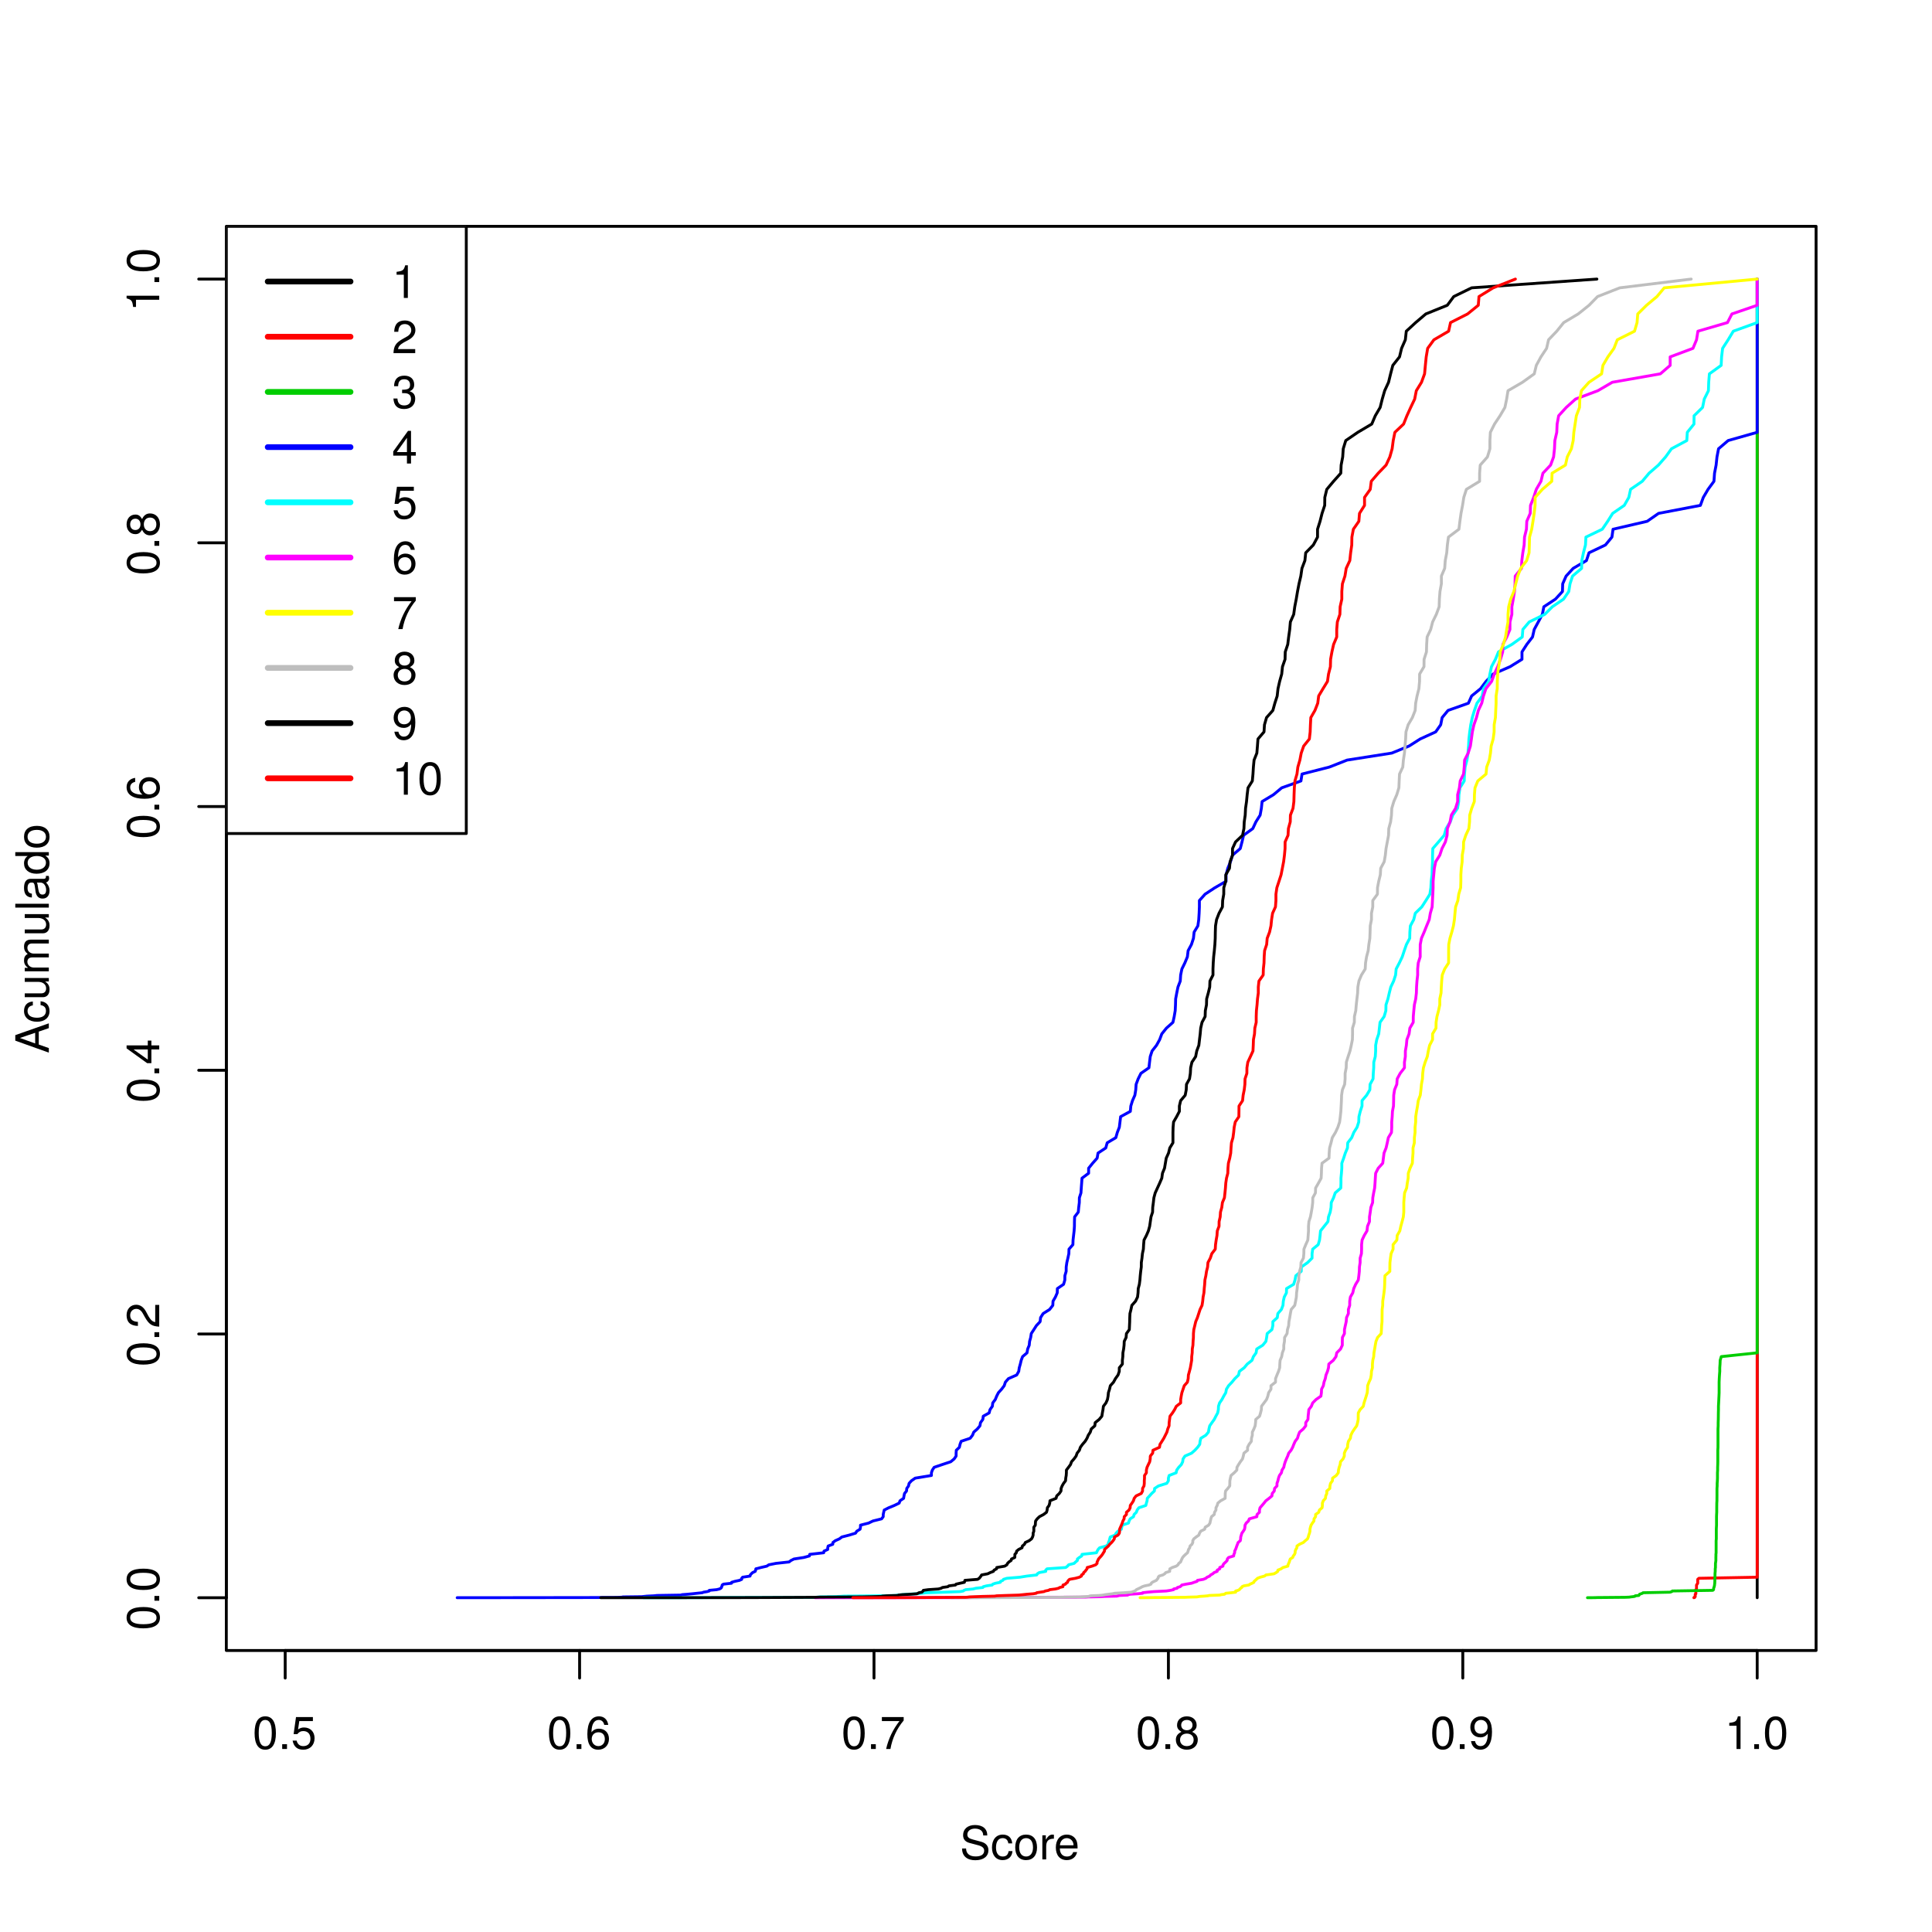 <?xml version="1.0" encoding="UTF-8"?>
<svg xmlns="http://www.w3.org/2000/svg" xmlns:xlink="http://www.w3.org/1999/xlink" width="504pt" height="504pt" viewBox="0 0 504 504" version="1.1">
<defs>
<g>
<symbol overflow="visible" id="glyph0-0">
<path style="stroke:none;" d=""/>
</symbol>
<symbol overflow="visible" id="glyph0-1">
<path style="stroke:none;" d="M 6.078 -4.094 C 6.078 -7.047 5.141 -8.516 3.297 -8.516 C 1.469 -8.516 0.516 -7.016 0.516 -4.156 C 0.516 -1.297 1.469 0.188 3.297 0.188 C 5.094 0.188 6.078 -1.297 6.078 -4.094 Z M 5 -4.188 C 5 -1.781 4.453 -0.703 3.281 -0.703 C 2.156 -0.703 1.594 -1.828 1.594 -4.156 C 1.594 -6.484 2.156 -7.578 3.297 -7.578 C 4.438 -7.578 5 -6.469 5 -4.188 Z M 5 -4.188 "/>
</symbol>
<symbol overflow="visible" id="glyph0-2">
<path style="stroke:none;" d="M 2.297 0 L 2.297 -1.25 L 1.047 -1.25 L 1.047 0 Z M 2.297 0 "/>
</symbol>
<symbol overflow="visible" id="glyph0-3">
<path style="stroke:none;" d="M 6.156 -2.812 C 6.156 -4.5 5.047 -5.609 3.406 -5.609 C 2.812 -5.609 2.328 -5.453 1.844 -5.094 L 2.172 -7.281 L 5.719 -7.281 L 5.719 -8.328 L 1.312 -8.328 L 0.688 -3.875 L 1.656 -3.875 C 2.141 -4.469 2.562 -4.672 3.219 -4.672 C 4.359 -4.672 5.078 -3.938 5.078 -2.672 C 5.078 -1.453 4.375 -0.75 3.219 -0.75 C 2.297 -0.75 1.734 -1.219 1.469 -2.188 L 0.422 -2.188 C 0.766 -0.484 1.734 0.188 3.234 0.188 C 4.953 0.188 6.156 -1.016 6.156 -2.812 Z M 6.156 -2.812 "/>
</symbol>
<symbol overflow="visible" id="glyph0-4">
<path style="stroke:none;" d="M 6.156 -2.641 C 6.156 -4.219 5.078 -5.297 3.547 -5.297 C 2.719 -5.297 2.047 -4.969 1.594 -4.344 C 1.609 -6.422 2.281 -7.578 3.484 -7.578 C 4.234 -7.578 4.75 -7.109 4.922 -6.281 L 5.969 -6.281 C 5.766 -7.688 4.859 -8.516 3.562 -8.516 C 1.578 -8.516 0.516 -6.844 0.516 -3.875 C 0.516 -1.219 1.422 0.188 3.375 0.188 C 4.984 0.188 6.156 -0.969 6.156 -2.641 Z M 5.078 -2.562 C 5.078 -1.484 4.359 -0.75 3.391 -0.75 C 2.406 -0.75 1.656 -1.531 1.656 -2.609 C 1.656 -3.672 2.375 -4.359 3.422 -4.359 C 4.438 -4.359 5.078 -3.703 5.078 -2.562 Z M 5.078 -2.562 "/>
</symbol>
<symbol overflow="visible" id="glyph0-5">
<path style="stroke:none;" d="M 6.234 -7.438 L 6.234 -8.328 L 0.547 -8.328 L 0.547 -7.281 L 5.141 -7.281 C 3.453 -5.141 2.25 -2.656 1.656 0 L 2.781 0 C 3.25 -2.75 4.453 -5.312 6.234 -7.438 Z M 6.234 -7.438 "/>
</symbol>
<symbol overflow="visible" id="glyph0-6">
<path style="stroke:none;" d="M 6.156 -2.406 C 6.156 -3.344 5.672 -4.016 4.688 -4.469 C 5.562 -5 5.859 -5.438 5.859 -6.234 C 5.859 -7.578 4.812 -8.516 3.297 -8.516 C 1.797 -8.516 0.75 -7.578 0.75 -6.234 C 0.75 -5.453 1.031 -5.016 1.891 -4.469 C 0.922 -4.016 0.438 -3.344 0.438 -2.406 C 0.438 -0.859 1.625 0.188 3.297 0.188 C 4.984 0.188 6.156 -0.859 6.156 -2.406 Z M 4.781 -6.219 C 4.781 -5.422 4.188 -4.891 3.297 -4.891 C 2.406 -4.891 1.828 -5.422 1.828 -6.234 C 1.828 -7.047 2.406 -7.578 3.297 -7.578 C 4.203 -7.578 4.781 -7.047 4.781 -6.219 Z M 5.078 -2.391 C 5.078 -1.375 4.359 -0.75 3.281 -0.75 C 2.25 -0.75 1.531 -1.391 1.531 -2.391 C 1.531 -3.391 2.25 -4.016 3.297 -4.016 C 4.359 -4.016 5.078 -3.391 5.078 -2.391 Z M 5.078 -2.391 "/>
</symbol>
<symbol overflow="visible" id="glyph0-7">
<path style="stroke:none;" d="M 6.109 -4.453 C 6.109 -7.109 5.188 -8.516 3.234 -8.516 C 1.625 -8.516 0.453 -7.359 0.453 -5.688 C 0.453 -4.109 1.531 -3.031 3.078 -3.031 C 3.875 -3.031 4.469 -3.328 5.016 -3.984 C 5 -1.906 4.328 -0.75 3.125 -0.75 C 2.375 -0.75 1.859 -1.219 1.688 -2.047 L 0.641 -2.047 C 0.844 -0.641 1.75 0.188 3.047 0.188 C 5.047 0.188 6.109 -1.516 6.109 -4.453 Z M 4.953 -5.719 C 4.953 -4.672 4.219 -3.969 3.188 -3.969 C 2.172 -3.969 1.531 -4.625 1.531 -5.766 C 1.531 -6.859 2.25 -7.578 3.234 -7.578 C 4.219 -7.578 4.953 -6.812 4.953 -5.719 Z M 4.953 -5.719 "/>
</symbol>
<symbol overflow="visible" id="glyph0-8">
<path style="stroke:none;" d="M 4.156 0 L 4.156 -8.516 L 3.469 -8.516 C 3.094 -7.203 2.859 -7.016 1.219 -6.812 L 1.219 -6.062 L 3.109 -6.062 L 3.109 0 Z M 4.156 0 "/>
</symbol>
<symbol overflow="visible" id="glyph0-9">
<path style="stroke:none;" d="M 7.453 -2.406 C 7.453 -3.484 6.781 -4.266 5.594 -4.594 L 3.391 -5.188 C 2.344 -5.453 1.953 -5.812 1.953 -6.484 C 1.953 -7.375 2.734 -8.031 3.906 -8.031 C 5.297 -8.031 6.094 -7.391 6.094 -6.25 L 7.156 -6.25 C 7.156 -7.969 5.969 -8.969 3.953 -8.969 C 2.031 -8.969 0.844 -7.906 0.844 -6.328 C 0.844 -5.25 1.406 -4.578 2.562 -4.281 L 4.734 -3.703 C 5.828 -3.422 6.344 -2.969 6.344 -2.297 C 6.344 -1.328 5.609 -0.766 4.109 -0.766 C 2.453 -0.766 1.625 -1.594 1.625 -2.844 L 0.578 -2.844 C 0.578 -0.781 1.969 0.219 4.031 0.219 C 6.25 0.219 7.453 -0.844 7.453 -2.406 Z M 7.453 -2.406 "/>
</symbol>
<symbol overflow="visible" id="glyph0-10">
<path style="stroke:none;" d="M 5.719 -2.156 L 4.719 -2.156 C 4.547 -1.156 4.031 -0.75 3.188 -0.75 C 2.078 -0.75 1.422 -1.594 1.422 -3.078 C 1.422 -4.656 2.062 -5.547 3.156 -5.547 C 4 -5.547 4.531 -5.047 4.641 -4.172 L 5.656 -4.172 C 5.531 -5.719 4.578 -6.469 3.172 -6.469 C 1.469 -6.469 0.375 -5.172 0.375 -3.078 C 0.375 -1.062 1.453 0.188 3.156 0.188 C 4.656 0.188 5.609 -0.719 5.719 -2.156 Z M 5.719 -2.156 "/>
</symbol>
<symbol overflow="visible" id="glyph0-11">
<path style="stroke:none;" d="M 6.125 -3.094 C 6.125 -5.266 5.078 -6.469 3.266 -6.469 C 1.5 -6.469 0.438 -5.25 0.438 -3.141 C 0.438 -1.031 1.484 0.188 3.281 0.188 C 5.047 0.188 6.125 -1.031 6.125 -3.094 Z M 5.078 -3.109 C 5.078 -1.625 4.375 -0.75 3.281 -0.75 C 2.156 -0.75 1.469 -1.625 1.469 -3.141 C 1.469 -4.656 2.156 -5.547 3.281 -5.547 C 4.406 -5.547 5.078 -4.672 5.078 -3.109 Z M 5.078 -3.109 "/>
</symbol>
<symbol overflow="visible" id="glyph0-12">
<path style="stroke:none;" d="M 3.859 -5.406 L 3.859 -6.438 C 3.688 -6.453 3.594 -6.469 3.469 -6.469 C 2.812 -6.469 2.328 -6.078 1.75 -5.141 L 1.75 -6.281 L 0.844 -6.281 L 0.844 0 L 1.844 0 L 1.844 -3.266 C 1.844 -4.688 2.297 -5.391 3.859 -5.406 Z M 3.859 -5.406 "/>
</symbol>
<symbol overflow="visible" id="glyph0-13">
<path style="stroke:none;" d="M 6.156 -2.859 C 6.156 -3.766 6.078 -4.344 5.906 -4.812 C 5.5 -5.844 4.531 -6.469 3.359 -6.469 C 1.609 -6.469 0.484 -5.172 0.484 -3.109 C 0.484 -1.047 1.578 0.188 3.344 0.188 C 4.781 0.188 5.766 -0.641 6.031 -1.906 L 5.016 -1.906 C 4.734 -1.078 4.172 -0.75 3.375 -0.75 C 2.328 -0.75 1.547 -1.422 1.531 -2.859 Z M 5.094 -3.75 C 5.094 -3.75 5.094 -3.703 5.078 -3.672 L 1.547 -3.672 C 1.625 -4.781 2.344 -5.547 3.344 -5.547 C 4.328 -5.547 5.094 -4.734 5.094 -3.75 Z M 5.094 -3.75 "/>
</symbol>
<symbol overflow="visible" id="glyph0-14">
<path style="stroke:none;" d="M 6.125 -6.016 C 6.125 -7.453 5.016 -8.516 3.406 -8.516 C 1.672 -8.516 0.656 -7.625 0.594 -5.562 L 1.656 -5.562 C 1.734 -6.984 2.328 -7.578 3.375 -7.578 C 4.328 -7.578 5.047 -6.906 5.047 -5.984 C 5.047 -5.312 4.656 -4.734 3.906 -4.312 L 2.797 -3.688 C 1.016 -2.672 0.5 -1.875 0.406 0 L 6.078 0 L 6.078 -1.047 L 1.594 -1.047 C 1.703 -1.734 2.094 -2.188 3.125 -2.797 L 4.328 -3.438 C 5.516 -4.078 6.125 -4.969 6.125 -6.016 Z M 6.125 -6.016 "/>
</symbol>
<symbol overflow="visible" id="glyph0-15">
<path style="stroke:none;" d="M 6.078 -2.469 C 6.078 -3.5 5.656 -4.109 4.625 -4.453 C 5.422 -4.766 5.812 -5.312 5.812 -6.172 C 5.812 -7.625 4.844 -8.516 3.234 -8.516 C 1.516 -8.516 0.594 -7.578 0.562 -5.766 L 1.625 -5.766 C 1.641 -7.016 2.156 -7.578 3.234 -7.578 C 4.172 -7.578 4.734 -7.031 4.734 -6.125 C 4.734 -5.219 4.344 -4.844 2.656 -4.844 L 2.656 -3.953 L 3.234 -3.953 C 4.391 -3.953 4.984 -3.406 4.984 -2.453 C 4.984 -1.391 4.328 -0.75 3.234 -0.75 C 2.078 -0.75 1.516 -1.328 1.438 -2.562 L 0.391 -2.562 C 0.516 -0.672 1.453 0.188 3.188 0.188 C 4.938 0.188 6.078 -0.859 6.078 -2.469 Z M 6.078 -2.469 "/>
</symbol>
<symbol overflow="visible" id="glyph0-16">
<path style="stroke:none;" d="M 6.234 -2.047 L 6.234 -2.984 L 4.984 -2.984 L 4.984 -8.516 L 4.203 -8.516 L 0.344 -3.156 L 0.344 -2.047 L 3.922 -2.047 L 3.922 0 L 4.984 0 L 4.984 -2.047 Z M 3.922 -2.984 L 1.266 -2.984 L 3.922 -6.703 Z M 3.922 -2.984 "/>
</symbol>
<symbol overflow="visible" id="glyph1-0">
<path style="stroke:none;" d=""/>
</symbol>
<symbol overflow="visible" id="glyph1-1">
<path style="stroke:none;" d="M -4.094 -6.078 C -7.047 -6.078 -8.516 -5.141 -8.516 -3.297 C -8.516 -1.469 -7.016 -0.516 -4.156 -0.516 C -1.297 -0.516 0.188 -1.469 0.188 -3.297 C 0.188 -5.094 -1.297 -6.078 -4.094 -6.078 Z M -4.188 -5 C -1.781 -5 -0.703 -4.453 -0.703 -3.281 C -0.703 -2.156 -1.828 -1.594 -4.156 -1.594 C -6.484 -1.594 -7.578 -2.156 -7.578 -3.297 C -7.578 -4.438 -6.469 -5 -4.188 -5 Z M -4.188 -5 "/>
</symbol>
<symbol overflow="visible" id="glyph1-2">
<path style="stroke:none;" d="M 0 -2.297 L -1.25 -2.297 L -1.25 -1.047 L 0 -1.047 Z M 0 -2.297 "/>
</symbol>
<symbol overflow="visible" id="glyph1-3">
<path style="stroke:none;" d="M -6.016 -6.125 C -7.453 -6.125 -8.516 -5.016 -8.516 -3.406 C -8.516 -1.672 -7.625 -0.656 -5.562 -0.594 L -5.562 -1.656 C -6.984 -1.734 -7.578 -2.328 -7.578 -3.375 C -7.578 -4.328 -6.906 -5.047 -5.984 -5.047 C -5.312 -5.047 -4.734 -4.656 -4.312 -3.906 L -3.688 -2.797 C -2.672 -1.016 -1.875 -0.5 0 -0.406 L 0 -6.078 L -1.047 -6.078 L -1.047 -1.594 C -1.734 -1.703 -2.188 -2.094 -2.797 -3.125 L -3.438 -4.328 C -4.078 -5.516 -4.969 -6.125 -6.016 -6.125 Z M -6.016 -6.125 "/>
</symbol>
<symbol overflow="visible" id="glyph1-4">
<path style="stroke:none;" d="M -2.047 -6.234 L -2.984 -6.234 L -2.984 -4.984 L -8.516 -4.984 L -8.516 -4.203 L -3.156 -0.344 L -2.047 -0.344 L -2.047 -3.922 L 0 -3.922 L 0 -4.984 L -2.047 -4.984 Z M -2.984 -3.922 L -2.984 -1.266 L -6.703 -3.922 Z M -2.984 -3.922 "/>
</symbol>
<symbol overflow="visible" id="glyph1-5">
<path style="stroke:none;" d="M -2.641 -6.156 C -4.219 -6.156 -5.297 -5.078 -5.297 -3.547 C -5.297 -2.719 -4.969 -2.047 -4.344 -1.594 C -6.422 -1.609 -7.578 -2.281 -7.578 -3.484 C -7.578 -4.234 -7.109 -4.75 -6.281 -4.922 L -6.281 -5.969 C -7.688 -5.766 -8.516 -4.859 -8.516 -3.562 C -8.516 -1.578 -6.844 -0.516 -3.875 -0.516 C -1.219 -0.516 0.188 -1.422 0.188 -3.375 C 0.188 -4.984 -0.969 -6.156 -2.641 -6.156 Z M -2.562 -5.078 C -1.484 -5.078 -0.75 -4.359 -0.75 -3.391 C -0.75 -2.406 -1.531 -1.656 -2.609 -1.656 C -3.672 -1.656 -4.359 -2.375 -4.359 -3.422 C -4.359 -4.438 -3.703 -5.078 -2.562 -5.078 Z M -2.562 -5.078 "/>
</symbol>
<symbol overflow="visible" id="glyph1-6">
<path style="stroke:none;" d="M -2.406 -6.156 C -3.344 -6.156 -4.016 -5.672 -4.469 -4.688 C -5 -5.562 -5.438 -5.859 -6.234 -5.859 C -7.578 -5.859 -8.516 -4.812 -8.516 -3.297 C -8.516 -1.797 -7.578 -0.75 -6.234 -0.75 C -5.453 -0.75 -5.016 -1.031 -4.469 -1.891 C -4.016 -0.922 -3.344 -0.438 -2.406 -0.438 C -0.859 -0.438 0.188 -1.625 0.188 -3.297 C 0.188 -4.984 -0.859 -6.156 -2.406 -6.156 Z M -6.219 -4.781 C -5.422 -4.781 -4.891 -4.188 -4.891 -3.297 C -4.891 -2.406 -5.422 -1.828 -6.234 -1.828 C -7.047 -1.828 -7.578 -2.406 -7.578 -3.297 C -7.578 -4.203 -7.047 -4.781 -6.219 -4.781 Z M -2.391 -5.078 C -1.375 -5.078 -0.75 -4.359 -0.75 -3.281 C -0.75 -2.25 -1.391 -1.531 -2.391 -1.531 C -3.391 -1.531 -4.016 -2.25 -4.016 -3.297 C -4.016 -4.359 -3.391 -5.078 -2.391 -5.078 Z M -2.391 -5.078 "/>
</symbol>
<symbol overflow="visible" id="glyph1-7">
<path style="stroke:none;" d="M 0 -4.156 L -8.516 -4.156 L -8.516 -3.469 C -7.203 -3.094 -7.016 -2.859 -6.812 -1.219 L -6.062 -1.219 L -6.062 -3.109 L 0 -3.109 Z M 0 -4.156 "/>
</symbol>
<symbol overflow="visible" id="glyph1-8">
<path style="stroke:none;" d="M 0 -7.844 L -8.75 -4.766 L -8.75 -3.328 L 0 -0.203 L 0 -1.391 L -2.625 -2.312 L -2.625 -5.688 L 0 -6.594 Z M -3.562 -5.375 L -3.562 -2.594 L -7.547 -4.031 Z M -3.562 -5.375 "/>
</symbol>
<symbol overflow="visible" id="glyph1-9">
<path style="stroke:none;" d="M -2.156 -5.719 L -2.156 -4.719 C -1.156 -4.547 -0.75 -4.031 -0.75 -3.188 C -0.75 -2.078 -1.594 -1.422 -3.078 -1.422 C -4.656 -1.422 -5.547 -2.062 -5.547 -3.156 C -5.547 -4 -5.047 -4.531 -4.172 -4.641 L -4.172 -5.656 C -5.719 -5.531 -6.469 -4.578 -6.469 -3.172 C -6.469 -1.469 -5.172 -0.375 -3.078 -0.375 C -1.062 -0.375 0.188 -1.453 0.188 -3.156 C 0.188 -4.656 -0.719 -5.609 -2.156 -5.719 Z M -2.156 -5.719 "/>
</symbol>
<symbol overflow="visible" id="glyph1-10">
<path style="stroke:none;" d="M 0 -5.781 L -6.281 -5.781 L -6.281 -4.781 L -2.812 -4.781 C -1.531 -4.781 -0.703 -4.109 -0.703 -3.078 C -0.703 -2.281 -1.172 -1.781 -1.938 -1.781 L -6.281 -1.781 L -6.281 -0.781 L -1.531 -0.781 C -0.484 -0.781 0.188 -1.562 0.188 -2.781 C 0.188 -3.703 -0.141 -4.297 -0.969 -4.891 L 0 -4.891 Z M 0 -5.781 "/>
</symbol>
<symbol overflow="visible" id="glyph1-11">
<path style="stroke:none;" d="M 0 -9.125 L -4.719 -9.125 C -5.844 -9.125 -6.469 -8.5 -6.469 -7.312 C -6.469 -6.484 -6.219 -5.969 -5.516 -5.391 C -6.188 -5.016 -6.469 -4.516 -6.469 -3.703 C -6.469 -2.859 -6.156 -2.297 -5.406 -1.766 L -6.281 -1.766 L -6.281 -0.859 L 0 -0.859 L 0 -1.844 L -3.953 -1.844 C -4.859 -1.844 -5.594 -2.516 -5.594 -3.328 C -5.594 -4.062 -5.141 -4.484 -4.328 -4.484 L 0 -4.484 L 0 -5.484 L -3.953 -5.484 C -4.859 -5.484 -5.594 -6.156 -5.594 -6.969 C -5.594 -7.703 -5.125 -8.125 -4.328 -8.125 L 0 -8.125 Z M 0 -9.125 "/>
</symbol>
<symbol overflow="visible" id="glyph1-12">
<path style="stroke:none;" d="M 0 -1.812 L -8.75 -1.812 L -8.75 -0.812 L 0 -0.812 Z M 0 -1.812 "/>
</symbol>
<symbol overflow="visible" id="glyph1-13">
<path style="stroke:none;" d="M -0.031 -6.422 L -0.781 -6.422 C -0.75 -6.312 -0.75 -6.266 -0.75 -6.203 C -0.75 -5.859 -0.938 -5.656 -1.25 -5.656 L -4.75 -5.656 C -5.875 -5.656 -6.469 -4.844 -6.469 -3.297 C -6.469 -1.781 -5.875 -0.844 -4.422 -0.781 L -4.422 -1.781 C -5.203 -1.875 -5.547 -2.328 -5.547 -3.266 C -5.547 -4.156 -5.203 -4.672 -4.609 -4.672 L -4.344 -4.672 C -3.922 -4.672 -3.75 -4.422 -3.641 -3.625 C -3.469 -2.203 -3.422 -1.984 -3.266 -1.609 C -2.969 -0.875 -2.406 -0.5 -1.625 -0.5 C -0.484 -0.5 0.188 -1.297 0.188 -2.562 C 0.188 -3.375 -0.156 -4.156 -0.75 -4.703 C -0.266 -4.812 0.078 -5.25 0.078 -5.734 C 0.078 -5.938 0.062 -6.094 -0.031 -6.422 Z M -2.172 -4.672 C -1.266 -4.672 -0.703 -3.75 -0.703 -2.781 C -0.703 -2 -0.969 -1.547 -1.656 -1.547 C -2.312 -1.547 -2.609 -1.984 -2.766 -3.062 C -2.906 -4.109 -2.953 -4.328 -3.109 -4.672 Z M -2.172 -4.672 "/>
</symbol>
<symbol overflow="visible" id="glyph1-14">
<path style="stroke:none;" d="M 0 -5.938 L -8.75 -5.938 L -8.75 -4.938 L -5.5 -4.938 C -6.125 -4.531 -6.469 -3.859 -6.469 -3.016 C -6.469 -1.375 -5.203 -0.312 -3.203 -0.312 C -1.078 -0.312 0.188 -1.359 0.188 -3.047 C 0.188 -3.906 -0.141 -4.516 -0.922 -5.047 L 0 -5.047 Z M -3.125 -4.938 C -1.672 -4.938 -0.75 -4.25 -0.75 -3.188 C -0.75 -2.094 -1.688 -1.359 -3.141 -1.359 C -4.609 -1.359 -5.531 -2.094 -5.531 -3.188 C -5.531 -4.266 -4.578 -4.938 -3.125 -4.938 Z M -3.125 -4.938 "/>
</symbol>
<symbol overflow="visible" id="glyph1-15">
<path style="stroke:none;" d="M -3.094 -6.125 C -5.266 -6.125 -6.469 -5.078 -6.469 -3.266 C -6.469 -1.5 -5.25 -0.438 -3.141 -0.438 C -1.031 -0.438 0.188 -1.484 0.188 -3.281 C 0.188 -5.047 -1.031 -6.125 -3.094 -6.125 Z M -3.109 -5.078 C -1.625 -5.078 -0.75 -4.375 -0.75 -3.281 C -0.75 -2.156 -1.625 -1.469 -3.141 -1.469 C -4.656 -1.469 -5.547 -2.156 -5.547 -3.281 C -5.547 -4.406 -4.672 -5.078 -3.109 -5.078 Z M -3.109 -5.078 "/>
</symbol>
</g>
<clipPath id="clip1">
  <path d="M 59.039 59.039 L 122 59.039 L 122 218 L 59.039 218 Z M 59.039 59.039 "/>
</clipPath>
<clipPath id="clip2">
  <path d="M 59.039 59.039 L 123 59.039 L 123 218 L 59.039 218 Z M 59.039 59.039 "/>
</clipPath>
</defs>
<g id="surface92">
<rect x="0" y="0" width="504" height="504" style="fill:rgb(100%,100%,100%);fill-opacity:1;stroke:none;"/>
<path style="fill:none;stroke-width:0.75;stroke-linecap:round;stroke-linejoin:round;stroke:rgb(0%,0%,0%);stroke-opacity:1;stroke-miterlimit:10;" d="M 74.398 430.559 L 458.398 430.559 "/>
<path style="fill:none;stroke-width:0.75;stroke-linecap:round;stroke-linejoin:round;stroke:rgb(0%,0%,0%);stroke-opacity:1;stroke-miterlimit:10;" d="M 74.398 430.559 L 74.398 437.762 "/>
<path style="fill:none;stroke-width:0.75;stroke-linecap:round;stroke-linejoin:round;stroke:rgb(0%,0%,0%);stroke-opacity:1;stroke-miterlimit:10;" d="M 151.199 430.559 L 151.199 437.762 "/>
<path style="fill:none;stroke-width:0.75;stroke-linecap:round;stroke-linejoin:round;stroke:rgb(0%,0%,0%);stroke-opacity:1;stroke-miterlimit:10;" d="M 228 430.559 L 228 437.762 "/>
<path style="fill:none;stroke-width:0.75;stroke-linecap:round;stroke-linejoin:round;stroke:rgb(0%,0%,0%);stroke-opacity:1;stroke-miterlimit:10;" d="M 304.801 430.559 L 304.801 437.762 "/>
<path style="fill:none;stroke-width:0.75;stroke-linecap:round;stroke-linejoin:round;stroke:rgb(0%,0%,0%);stroke-opacity:1;stroke-miterlimit:10;" d="M 381.602 430.559 L 381.602 437.762 "/>
<path style="fill:none;stroke-width:0.75;stroke-linecap:round;stroke-linejoin:round;stroke:rgb(0%,0%,0%);stroke-opacity:1;stroke-miterlimit:10;" d="M 458.398 430.559 L 458.398 437.762 "/>
<g style="fill:rgb(0%,0%,0%);fill-opacity:1;">
  <use xlink:href="#glyph0-1" x="65.898" y="456.257"/>
  <use xlink:href="#glyph0-2" x="72.57" y="456.257"/>
  <use xlink:href="#glyph0-3" x="75.906" y="456.257"/>
</g>
<g style="fill:rgb(0%,0%,0%);fill-opacity:1;">
  <use xlink:href="#glyph0-1" x="142.699" y="456.257"/>
  <use xlink:href="#glyph0-2" x="149.371" y="456.257"/>
  <use xlink:href="#glyph0-4" x="152.707" y="456.257"/>
</g>
<g style="fill:rgb(0%,0%,0%);fill-opacity:1;">
  <use xlink:href="#glyph0-1" x="219.5" y="456.257"/>
  <use xlink:href="#glyph0-2" x="226.172" y="456.257"/>
  <use xlink:href="#glyph0-5" x="229.508" y="456.257"/>
</g>
<g style="fill:rgb(0%,0%,0%);fill-opacity:1;">
  <use xlink:href="#glyph0-1" x="296.301" y="456.257"/>
  <use xlink:href="#glyph0-2" x="302.973" y="456.257"/>
  <use xlink:href="#glyph0-6" x="306.309" y="456.257"/>
</g>
<g style="fill:rgb(0%,0%,0%);fill-opacity:1;">
  <use xlink:href="#glyph0-1" x="373.102" y="456.257"/>
  <use xlink:href="#glyph0-2" x="379.773" y="456.257"/>
  <use xlink:href="#glyph0-7" x="383.109" y="456.257"/>
</g>
<g style="fill:rgb(0%,0%,0%);fill-opacity:1;">
  <use xlink:href="#glyph0-8" x="449.898" y="456.257"/>
  <use xlink:href="#glyph0-2" x="456.57" y="456.257"/>
  <use xlink:href="#glyph0-1" x="459.906" y="456.257"/>
</g>
<path style="fill:none;stroke-width:0.75;stroke-linecap:round;stroke-linejoin:round;stroke:rgb(0%,0%,0%);stroke-opacity:1;stroke-miterlimit:10;" d="M 59.039 416.801 L 59.039 72.801 "/>
<path style="fill:none;stroke-width:0.75;stroke-linecap:round;stroke-linejoin:round;stroke:rgb(0%,0%,0%);stroke-opacity:1;stroke-miterlimit:10;" d="M 59.039 416.801 L 51.84 416.801 "/>
<path style="fill:none;stroke-width:0.75;stroke-linecap:round;stroke-linejoin:round;stroke:rgb(0%,0%,0%);stroke-opacity:1;stroke-miterlimit:10;" d="M 59.039 348 L 51.84 348 "/>
<path style="fill:none;stroke-width:0.75;stroke-linecap:round;stroke-linejoin:round;stroke:rgb(0%,0%,0%);stroke-opacity:1;stroke-miterlimit:10;" d="M 59.039 279.199 L 51.84 279.199 "/>
<path style="fill:none;stroke-width:0.75;stroke-linecap:round;stroke-linejoin:round;stroke:rgb(0%,0%,0%);stroke-opacity:1;stroke-miterlimit:10;" d="M 59.039 210.398 L 51.84 210.398 "/>
<path style="fill:none;stroke-width:0.75;stroke-linecap:round;stroke-linejoin:round;stroke:rgb(0%,0%,0%);stroke-opacity:1;stroke-miterlimit:10;" d="M 59.039 141.602 L 51.84 141.602 "/>
<path style="fill:none;stroke-width:0.75;stroke-linecap:round;stroke-linejoin:round;stroke:rgb(0%,0%,0%);stroke-opacity:1;stroke-miterlimit:10;" d="M 59.039 72.801 L 51.84 72.801 "/>
<g style="fill:rgb(0%,0%,0%);fill-opacity:1;">
  <use xlink:href="#glyph1-1" x="41.538" y="425.301"/>
  <use xlink:href="#glyph1-2" x="41.538" y="418.629"/>
  <use xlink:href="#glyph1-1" x="41.538" y="415.293"/>
</g>
<g style="fill:rgb(0%,0%,0%);fill-opacity:1;">
  <use xlink:href="#glyph1-1" x="41.538" y="356.5"/>
  <use xlink:href="#glyph1-2" x="41.538" y="349.828"/>
  <use xlink:href="#glyph1-3" x="41.538" y="346.492"/>
</g>
<g style="fill:rgb(0%,0%,0%);fill-opacity:1;">
  <use xlink:href="#glyph1-1" x="41.538" y="287.699"/>
  <use xlink:href="#glyph1-2" x="41.538" y="281.027"/>
  <use xlink:href="#glyph1-4" x="41.538" y="277.691"/>
</g>
<g style="fill:rgb(0%,0%,0%);fill-opacity:1;">
  <use xlink:href="#glyph1-1" x="41.538" y="218.898"/>
  <use xlink:href="#glyph1-2" x="41.538" y="212.227"/>
  <use xlink:href="#glyph1-5" x="41.538" y="208.891"/>
</g>
<g style="fill:rgb(0%,0%,0%);fill-opacity:1;">
  <use xlink:href="#glyph1-1" x="41.538" y="150.102"/>
  <use xlink:href="#glyph1-2" x="41.538" y="143.43"/>
  <use xlink:href="#glyph1-6" x="41.538" y="140.094"/>
</g>
<g style="fill:rgb(0%,0%,0%);fill-opacity:1;">
  <use xlink:href="#glyph1-7" x="41.538" y="81.301"/>
  <use xlink:href="#glyph1-2" x="41.538" y="74.629"/>
  <use xlink:href="#glyph1-1" x="41.538" y="71.293"/>
</g>
<path style="fill:none;stroke-width:0.75;stroke-linecap:round;stroke-linejoin:round;stroke:rgb(0%,0%,0%);stroke-opacity:1;stroke-miterlimit:10;" d="M 59.039 430.559 L 473.762 430.559 L 473.762 59.039 L 59.039 59.039 L 59.039 430.559 "/>
<g style="fill:rgb(0%,0%,0%);fill-opacity:1;">
  <use xlink:href="#glyph0-9" x="250.398" y="485.058"/>
  <use xlink:href="#glyph0-10" x="258.402" y="485.058"/>
  <use xlink:href="#glyph0-11" x="264.402" y="485.058"/>
  <use xlink:href="#glyph0-12" x="271.074" y="485.058"/>
  <use xlink:href="#glyph0-13" x="274.95" y="485.058"/>
</g>
<g style="fill:rgb(0%,0%,0%);fill-opacity:1;">
  <use xlink:href="#glyph1-8" x="12.737" y="274.801"/>
  <use xlink:href="#glyph1-9" x="12.737" y="266.917"/>
  <use xlink:href="#glyph1-10" x="12.737" y="260.917"/>
  <use xlink:href="#glyph1-11" x="12.737" y="254.245"/>
  <use xlink:href="#glyph1-10" x="12.737" y="244.249"/>
  <use xlink:href="#glyph1-12" x="12.737" y="237.577"/>
  <use xlink:href="#glyph1-13" x="12.737" y="234.913"/>
  <use xlink:href="#glyph1-14" x="12.737" y="228.241"/>
  <use xlink:href="#glyph1-15" x="12.737" y="221.569"/>
</g>
<path style="fill:none;stroke-width:0.75;stroke-linecap:round;stroke-linejoin:round;stroke:rgb(0%,0%,0%);stroke-opacity:1;stroke-miterlimit:10;" d="M 458.398 416.793 L 458.398 72.801 "/>
<path style="fill:none;stroke-width:0.75;stroke-linecap:round;stroke-linejoin:round;stroke:rgb(100%,0%,0%);stroke-opacity:1;stroke-miterlimit:10;" d="M 441.883 416.793 L 441.883 416.777 L 442.059 416.754 L 442.059 416.586 L 442.23 416.527 L 442.23 415.887 L 442.398 415.766 L 442.398 414.695 L 442.566 414.516 L 442.566 413.484 L 442.727 413.258 L 442.887 413.02 L 442.887 412 L 443.191 411.727 L 458.398 411.445 L 458.398 72.801 "/>
<path style="fill:none;stroke-width:0.75;stroke-linecap:round;stroke-linejoin:round;stroke:rgb(0%,80.392%,0%);stroke-opacity:1;stroke-miterlimit:10;" d="M 414.121 416.793 L 416.031 416.777 L 416.633 416.754 L 420.074 416.723 L 423.93 416.688 L 425.051 416.641 L 425.375 416.586 L 425.922 416.527 L 426.406 416.457 L 426.57 416.383 L 426.57 416.297 L 427.527 416.207 L 427.578 416.105 L 427.68 416 L 427.719 415.887 L 428.086 415.766 L 428.477 415.633 L 428.609 415.496 L 435.648 415.352 L 436.141 415.199 L 436.262 415.039 L 446.805 414.871 L 447.02 414.695 L 447.02 414.516 L 447.047 414.324 L 447.09 414.125 L 447.207 413.922 L 447.219 413.707 L 447.285 413.484 L 447.285 413.258 L 447.332 413.02 L 447.332 412.777 L 447.348 412.527 L 447.348 411.727 L 447.391 411.445 L 447.391 410.551 L 447.414 410.238 L 447.449 409.922 L 447.453 409.594 L 447.453 409.258 L 447.508 408.914 L 447.508 408.562 L 447.512 408.207 L 447.512 407.84 L 447.574 407.465 L 447.621 407.086 L 447.621 406.301 L 447.633 405.898 L 447.633 405.484 L 447.68 405.066 L 447.68 404.207 L 447.684 403.766 L 447.684 401.922 L 447.734 401.441 L 447.734 398.926 L 447.758 398.398 L 447.789 397.867 L 447.789 395.656 L 447.809 395.086 L 447.844 394.508 L 447.844 393.324 L 447.852 392.723 L 447.859 392.113 L 447.898 391.496 L 447.898 390.871 L 447.906 390.238 L 447.906 388.297 L 447.957 387.633 L 447.957 386.965 L 448.008 386.285 L 448.035 385.602 L 448.035 384.207 L 448.078 383.496 L 448.078 382.781 L 448.109 382.059 L 448.125 381.324 L 448.125 378.324 L 448.168 377.555 L 448.172 376.777 L 448.172 372.777 L 448.219 371.953 L 448.219 371.125 L 448.25 370.285 L 448.262 369.441 L 448.27 368.586 L 448.293 367.727 L 448.293 366.855 L 448.34 365.98 L 448.383 365.098 L 448.426 364.207 L 448.465 363.309 L 448.465 360.562 L 448.504 359.633 L 448.559 358.695 L 448.633 357.754 L 448.633 356.801 L 448.703 355.84 L 448.742 354.871 L 449.027 353.898 L 458.398 352.914 L 458.398 72.801 "/>
<path style="fill:none;stroke-width:0.75;stroke-linecap:round;stroke-linejoin:round;stroke:rgb(0%,0%,100%);stroke-opacity:1;stroke-miterlimit:10;" d="M 119.266 416.793 L 136.379 416.777 L 153.559 416.754 L 160.996 416.723 L 161.641 416.688 L 162.316 416.641 L 162.484 416.586 L 167.43 416.527 L 168.043 416.457 L 168.75 416.383 L 170.598 416.297 L 171.391 416.207 L 177.688 416.105 L 177.895 416 L 179.383 415.887 L 180.641 415.766 L 181.852 415.633 L 183.191 415.496 L 183.535 415.352 L 184.477 415.199 L 185.023 415.039 L 185.031 414.871 L 186.941 414.695 L 187.676 414.516 L 188.039 414.324 L 188.219 414.125 L 188.254 413.922 L 188.379 413.707 L 188.398 413.484 L 188.711 413.258 L 190.82 413.02 L 190.855 412.777 L 191.684 412.527 L 192.91 412.266 L 193.492 412 L 193.492 411.727 L 193.727 411.445 L 195.664 411.152 L 195.723 410.855 L 196 410.551 L 196.336 410.238 L 197.012 409.922 L 197.125 409.594 L 197.18 409.258 L 198.5 408.914 L 200.031 408.562 L 200.566 408.207 L 202.398 407.84 L 205.848 407.465 L 206.332 407.086 L 207.117 406.695 L 209.656 406.301 L 211.156 405.898 L 211.23 405.484 L 214.875 405.066 L 214.965 404.641 L 215.926 404.207 L 215.93 403.766 L 216.043 403.312 L 217.246 402.855 L 217.281 402.391 L 217.895 401.922 L 218.969 401.441 L 219.617 400.953 L 221.551 400.457 L 223.184 399.953 L 223.512 399.445 L 224.363 398.926 L 224.473 398.398 L 224.48 397.867 L 226.594 397.324 L 227.73 396.777 L 229.977 396.223 L 230.406 395.656 L 230.406 395.086 L 230.527 394.508 L 230.668 393.922 L 231.848 393.324 L 233.316 392.723 L 234.566 392.113 L 234.793 391.496 L 235.719 390.871 L 235.828 390.238 L 235.961 389.602 L 236.488 388.953 L 236.543 388.297 L 237.012 387.633 L 237.152 386.965 L 237.77 386.285 L 238.75 385.602 L 242.977 384.906 L 242.977 384.207 L 243.223 383.496 L 243.691 382.781 L 245.801 382.059 L 248.02 381.324 L 248.914 380.586 L 249.422 379.84 L 249.422 379.086 L 249.473 378.324 L 250.273 377.555 L 250.445 376.777 L 250.738 375.992 L 253.094 375.199 L 253.703 374.398 L 254.027 373.594 L 254.949 372.777 L 255.637 371.953 L 255.777 371.125 L 256.387 370.285 L 256.504 369.441 L 258.039 368.586 L 258.266 367.727 L 258.875 366.855 L 258.977 365.98 L 259.637 365.098 L 260 364.207 L 260.461 363.309 L 261.285 362.398 L 261.973 361.484 L 262.273 360.562 L 263.078 359.633 L 265.223 358.695 L 265.754 357.754 L 265.895 356.801 L 266.168 355.84 L 266.398 354.871 L 266.762 353.898 L 267.914 352.914 L 268.086 351.922 L 268.496 350.926 L 268.59 349.922 L 268.875 348.906 L 269.027 347.887 L 269.699 346.855 L 270.359 345.82 L 271.336 344.777 L 271.453 343.727 L 272.125 342.668 L 273.809 341.602 L 274.648 340.527 L 274.699 339.445 L 275.328 338.355 L 275.801 337.258 L 275.832 336.152 L 277.453 335.039 L 277.781 333.922 L 277.797 332.793 L 278.129 331.656 L 278.141 330.516 L 278.305 329.363 L 278.578 328.207 L 278.828 327.039 L 278.867 325.867 L 279.887 324.688 L 279.926 323.496 L 280.062 322.301 L 280.203 321.098 L 280.285 319.887 L 280.293 318.668 L 280.336 317.441 L 281.289 316.207 L 281.406 314.965 L 281.559 313.715 L 281.578 312.457 L 281.988 311.191 L 282.07 309.922 L 282.168 308.641 L 282.266 307.352 L 283.988 306.059 L 283.988 304.754 L 285.039 303.445 L 286.211 302.125 L 286.441 300.801 L 288.461 299.465 L 288.832 298.125 L 291.086 296.777 L 291.473 295.422 L 292 294.059 L 292.168 292.688 L 292.336 291.309 L 294.871 289.922 L 294.996 288.527 L 295.43 287.125 L 296.051 285.715 L 296.281 284.297 L 296.379 282.871 L 296.914 281.441 L 297.633 280 L 299.719 278.551 L 299.883 277.098 L 300.062 275.633 L 300.543 274.164 L 301.703 272.688 L 302.523 271.199 L 303.078 269.707 L 304.285 268.207 L 305.988 266.695 L 306.316 265.18 L 306.574 263.656 L 306.652 262.125 L 306.691 260.586 L 306.977 259.039 L 307.297 257.484 L 307.895 255.922 L 307.996 254.355 L 308.32 252.777 L 309.098 251.191 L 309.754 249.602 L 309.945 248 L 310.809 246.391 L 311.336 244.777 L 311.512 243.152 L 312.492 241.523 L 312.715 239.887 L 312.816 238.238 L 312.883 236.586 L 312.883 234.926 L 314.371 233.258 L 316.926 231.582 L 319.844 229.898 L 319.844 228.207 L 320.293 226.508 L 320.996 224.801 L 321.527 223.086 L 323.547 221.363 L 324 219.633 L 324.41 217.898 L 326.816 216.152 L 327.629 214.398 L 328.73 212.641 L 329.051 210.871 L 329.246 209.098 L 332.215 207.312 L 334.359 205.523 L 339.375 203.727 L 339.66 201.922 L 346.785 200.105 L 351.414 198.285 L 363.074 196.457 L 367.582 194.621 L 370.484 192.777 L 374.527 190.926 L 375.836 189.066 L 376.211 187.199 L 377.754 185.324 L 383.062 183.445 L 383.902 181.555 L 386.23 179.656 L 387.664 177.754 L 389.523 175.84 L 393.93 173.922 L 397.039 171.992 L 397.039 170.059 L 398.293 168.113 L 399.789 166.164 L 400.23 164.207 L 401.297 162.238 L 402.355 160.266 L 402.746 158.285 L 405.766 156.297 L 407.598 154.301 L 407.66 152.297 L 408.547 150.285 L 410.398 148.266 L 413.852 146.238 L 414.523 144.207 L 418.812 142.164 L 420.504 140.113 L 420.793 138.059 L 429.699 135.992 L 432.668 133.922 L 443.578 131.84 L 444.344 129.754 L 445.578 127.656 L 447.117 125.555 L 447.27 123.445 L 447.68 121.324 L 447.906 119.199 L 448.316 117.066 L 450.82 114.926 L 458.398 112.777 L 458.398 72.801 "/>
<path style="fill:none;stroke-width:0.75;stroke-linecap:round;stroke-linejoin:round;stroke:rgb(0%,100%,100%);stroke-opacity:1;stroke-miterlimit:10;" d="M 167.883 416.793 L 182.77 416.777 L 184.586 416.754 L 196.793 416.723 L 212.625 416.688 L 213.293 416.641 L 213.891 416.586 L 217.215 416.527 L 219.156 416.457 L 220.215 416.383 L 230.32 416.297 L 234.07 416.207 L 234.125 416.105 L 235.48 416 L 236.711 415.887 L 239.266 415.766 L 240.438 415.633 L 241.641 415.496 L 246.383 415.352 L 250.445 415.199 L 251.305 415.039 L 251.48 414.871 L 251.949 414.695 L 253.852 414.516 L 254.574 414.324 L 256.395 414.125 L 256.504 413.922 L 257.328 413.707 L 258.82 413.484 L 258.977 413.258 L 259.68 413.02 L 260.945 412.777 L 261.012 412.527 L 261.613 412.266 L 261.781 412 L 262.668 411.727 L 266.07 411.445 L 267.883 411.152 L 270.441 410.855 L 270.609 410.551 L 271.109 410.238 L 272.801 409.922 L 272.801 409.594 L 273.137 409.258 L 278.02 408.914 L 278.48 408.562 L 278.77 408.207 L 280.211 407.84 L 280.59 407.465 L 281.051 407.086 L 281.062 406.695 L 281.559 406.301 L 282.191 405.898 L 282.266 405.484 L 286.027 405.066 L 286.223 404.641 L 286.465 404.207 L 286.855 403.766 L 288.57 403.312 L 289.109 402.855 L 289.164 402.391 L 289.375 401.922 L 289.492 401.441 L 289.633 400.953 L 290.898 400.457 L 291.156 399.953 L 291.637 399.445 L 292.52 398.926 L 292.625 398.398 L 292.758 397.867 L 294.379 397.324 L 294.543 396.777 L 294.82 396.223 L 295.699 395.656 L 295.848 395.086 L 296.441 394.508 L 296.648 393.922 L 297.105 393.324 L 298.906 392.723 L 299.059 392.113 L 299.242 391.496 L 299.289 390.871 L 299.883 390.238 L 300.441 389.602 L 301.145 388.953 L 301.203 388.297 L 302.215 387.633 L 304.371 386.965 L 304.801 386.285 L 304.801 385.602 L 304.996 384.906 L 306.812 384.207 L 306.977 383.496 L 307.496 382.781 L 308.172 382.059 L 308.523 381.324 L 308.625 380.586 L 309.121 379.84 L 310.848 379.086 L 311.707 378.324 L 312.422 377.555 L 312.977 376.777 L 313.062 375.992 L 313.27 375.199 L 314.57 374.398 L 315.242 373.594 L 315.379 372.777 L 315.578 371.953 L 316.152 371.125 L 316.758 370.285 L 317.184 369.441 L 317.652 368.586 L 317.836 367.727 L 317.871 366.855 L 318.148 365.98 L 318.762 365.098 L 319.23 364.207 L 319.762 363.309 L 319.938 362.398 L 320.504 361.484 L 321.379 360.562 L 322.141 359.633 L 323.109 358.695 L 323.309 357.754 L 324.57 356.801 L 325.375 355.84 L 326.605 354.871 L 326.973 353.898 L 327.676 352.914 L 327.84 351.922 L 329.41 350.926 L 330.234 349.922 L 330.426 348.906 L 330.57 347.887 L 331.805 346.855 L 332.043 345.82 L 332.051 344.777 L 333.203 343.727 L 333.352 342.668 L 334.273 341.602 L 334.688 340.527 L 334.777 339.445 L 335.02 338.355 L 335.59 337.258 L 335.621 336.152 L 337.473 335.039 L 337.824 333.922 L 338.043 332.793 L 339.449 331.656 L 339.496 330.516 L 341.121 329.363 L 342.277 328.207 L 342.277 327.039 L 342.441 325.867 L 343.875 324.688 L 344.223 323.496 L 344.367 322.301 L 344.484 321.098 L 345.453 319.887 L 346.422 318.668 L 346.566 317.441 L 347.004 316.207 L 347.23 314.965 L 347.285 313.715 L 347.883 312.457 L 348.316 311.191 L 349.77 309.922 L 349.816 308.641 L 349.816 307.352 L 349.938 306.059 L 350.039 304.754 L 350.039 303.445 L 350.52 302.125 L 350.949 300.801 L 351.512 299.465 L 351.586 298.125 L 352.617 296.777 L 353.164 295.422 L 354.02 294.059 L 354.457 292.688 L 354.508 291.309 L 354.852 289.922 L 355.309 288.527 L 355.312 287.125 L 356.504 285.715 L 357.348 284.297 L 357.41 282.871 L 358.191 281.441 L 358.25 280 L 358.359 278.551 L 358.379 277.098 L 358.77 275.633 L 358.863 274.164 L 358.867 272.688 L 359.152 271.199 L 359.668 269.707 L 359.84 268.207 L 360.008 266.695 L 361.082 265.18 L 361.527 263.656 L 361.562 262.125 L 362.07 260.586 L 362.422 259.039 L 362.816 257.484 L 363.555 255.922 L 364.066 254.355 L 364.215 252.777 L 365.047 251.191 L 365.805 249.602 L 366.332 248 L 366.895 246.391 L 367.754 244.777 L 367.789 243.152 L 367.926 241.523 L 368.801 239.887 L 369.207 238.238 L 370.898 236.586 L 371.969 234.926 L 373.012 233.258 L 373.27 231.582 L 373.359 229.898 L 373.57 228.207 L 373.617 226.508 L 373.699 224.801 L 373.711 223.086 L 373.773 221.363 L 375.266 219.633 L 376.75 217.898 L 377.246 216.152 L 378.332 214.398 L 378.98 212.641 L 380.215 210.871 L 380.516 209.098 L 380.59 207.312 L 380.84 205.523 L 381.969 203.727 L 382.031 201.922 L 382.203 200.105 L 382.688 198.285 L 382.949 196.457 L 383.102 194.621 L 383.199 192.777 L 383.406 190.926 L 383.676 189.066 L 384.07 187.199 L 384.633 185.324 L 385.297 183.445 L 386.676 181.555 L 387 179.656 L 388.336 177.754 L 388.672 175.84 L 389.082 173.922 L 390.113 171.992 L 390.91 170.059 L 394.398 168.113 L 397.113 166.164 L 397.262 164.207 L 398.938 162.238 L 402.988 160.266 L 404.957 158.285 L 407.875 156.297 L 409.246 154.301 L 409.57 152.297 L 410.23 150.285 L 412.59 148.266 L 412.648 146.238 L 413.07 144.207 L 413.602 142.164 L 413.715 140.113 L 417.988 138.059 L 419.395 135.992 L 420.699 133.922 L 423.723 131.84 L 424.914 129.754 L 425.367 127.656 L 428.422 125.555 L 430.191 123.445 L 432.633 121.324 L 434.504 119.199 L 436.039 117.066 L 440.035 114.926 L 440.168 112.777 L 441.906 110.621 L 441.934 108.457 L 444.152 106.285 L 444.59 104.105 L 445.676 101.922 L 445.75 99.727 L 445.93 97.523 L 448.996 95.312 L 449.113 93.098 L 449.375 90.871 L 450.82 88.641 L 452.168 86.398 L 458.398 84.152 L 458.398 72.801 "/>
<path style="fill:none;stroke-width:0.75;stroke-linecap:round;stroke-linejoin:round;stroke:rgb(100%,0%,100%);stroke-opacity:1;stroke-miterlimit:10;" d="M 212.672 416.793 L 248.422 416.777 L 253.77 416.754 L 257.691 416.723 L 267.883 416.688 L 283.227 416.641 L 284.082 416.586 L 287.082 416.527 L 288.145 416.457 L 291.324 416.383 L 291.664 416.297 L 292 416.207 L 294.191 416.105 L 294.293 416 L 294.855 415.887 L 296.715 415.766 L 298.07 415.633 L 298.07 415.496 L 299.324 415.352 L 301.039 415.199 L 304.25 415.039 L 305.328 414.871 L 306.148 414.695 L 306.176 414.516 L 307.062 414.324 L 307.16 414.125 L 307.84 413.922 L 308.129 413.707 L 308.289 413.484 L 309.402 413.258 L 310.832 413.02 L 311.512 412.777 L 312.273 412.527 L 312.379 412.266 L 313.918 412 L 314.566 411.727 L 314.895 411.445 L 315.566 411.152 L 315.809 410.855 L 316.379 410.551 L 316.711 410.238 L 317.527 409.922 L 317.535 409.594 L 318.191 409.258 L 318.195 408.914 L 319.02 408.562 L 319.066 408.207 L 319.348 407.84 L 319.77 407.465 L 320.125 407.086 L 320.168 406.695 L 320.504 406.301 L 321.828 405.898 L 321.879 405.484 L 322.082 405.066 L 322.09 404.641 L 322.316 404.207 L 322.484 403.766 L 322.633 403.312 L 322.82 402.855 L 322.988 402.391 L 323.551 401.922 L 323.637 401.441 L 323.664 400.953 L 323.812 400.457 L 323.965 399.953 L 324.336 399.445 L 324.656 398.926 L 324.754 398.398 L 324.793 397.867 L 325.098 397.324 L 325.684 396.777 L 325.91 396.223 L 327.875 395.656 L 327.926 395.086 L 328.547 394.508 L 328.555 393.922 L 328.707 393.324 L 329.227 392.723 L 329.742 392.113 L 330.23 391.496 L 331.059 390.871 L 331.805 390.238 L 331.883 389.602 L 332.422 388.953 L 332.492 388.297 L 333.125 387.633 L 333.125 386.965 L 333.367 386.285 L 333.523 385.602 L 333.77 384.906 L 334.277 384.207 L 334.441 383.496 L 334.898 382.781 L 335.055 382.059 L 335.285 381.324 L 335.582 380.586 L 335.922 379.84 L 336.18 379.086 L 336.801 378.324 L 337.215 377.555 L 337.516 376.777 L 337.867 375.992 L 338.469 375.199 L 338.711 374.398 L 339.027 373.594 L 339.977 372.777 L 340.625 371.953 L 340.625 371.125 L 341.207 370.285 L 341.254 369.441 L 341.348 368.586 L 341.438 367.727 L 342.086 366.855 L 342.438 365.98 L 343.305 365.098 L 344.586 364.207 L 344.715 363.309 L 344.75 362.398 L 345.223 361.484 L 345.395 360.562 L 345.727 359.633 L 345.91 358.695 L 346.301 357.754 L 346.566 356.801 L 346.652 355.84 L 347.812 354.871 L 348.516 353.898 L 348.711 352.914 L 349.699 351.922 L 350.168 350.926 L 350.168 349.922 L 350.195 348.906 L 350.727 347.887 L 350.727 346.855 L 350.949 345.82 L 351.184 344.777 L 351.27 343.727 L 351.754 342.668 L 351.754 341.602 L 352.098 340.527 L 352.102 339.445 L 352.273 338.355 L 352.898 337.258 L 353.152 336.152 L 353.648 335.039 L 354.336 333.922 L 354.484 332.793 L 354.605 331.656 L 354.637 330.516 L 354.812 329.363 L 354.82 328.207 L 355.156 327.039 L 355.199 325.867 L 355.199 324.688 L 355.328 323.496 L 355.887 322.301 L 356.602 321.098 L 356.746 319.887 L 357.25 318.668 L 357.262 317.441 L 357.453 316.207 L 357.617 314.965 L 358.074 313.715 L 358.121 312.457 L 358.344 311.191 L 358.602 309.922 L 358.703 308.641 L 358.777 307.352 L 358.867 306.059 L 359.535 304.754 L 360.715 303.445 L 360.883 302.125 L 361.051 300.801 L 361.586 299.465 L 361.895 298.125 L 362.176 296.777 L 362.992 295.422 L 363.059 294.059 L 363.059 292.688 L 363.18 291.309 L 363.25 289.922 L 363.52 288.527 L 363.555 287.125 L 363.578 285.715 L 363.797 284.297 L 364.379 282.871 L 364.484 281.441 L 365.262 280 L 366.379 278.551 L 366.379 277.098 L 366.609 275.633 L 366.621 274.164 L 366.879 272.688 L 367.016 271.199 L 367.582 269.707 L 367.789 268.207 L 368.668 266.695 L 368.684 265.18 L 368.816 263.656 L 368.969 262.125 L 369.316 260.586 L 369.492 259.039 L 369.535 257.484 L 369.645 255.922 L 369.824 254.355 L 369.824 252.777 L 369.98 251.191 L 370.484 249.602 L 370.484 248 L 370.5 246.391 L 370.812 244.777 L 371.516 243.152 L 372.168 241.523 L 372.844 239.887 L 373.125 238.238 L 373.602 236.586 L 373.688 234.926 L 373.773 233.258 L 373.852 231.582 L 373.859 229.898 L 374.016 228.207 L 374.176 226.508 L 374.527 224.801 L 375.602 223.086 L 376.172 221.363 L 377.051 219.633 L 377.5 217.898 L 377.578 216.152 L 378.277 214.398 L 378.609 212.641 L 379.711 210.871 L 380.254 209.098 L 380.254 207.312 L 380.711 205.523 L 380.926 203.727 L 381.793 201.922 L 381.973 200.105 L 382.066 198.285 L 383 196.457 L 383.578 194.621 L 383.844 192.777 L 384.094 190.926 L 384.504 189.066 L 385.164 187.199 L 385.66 185.324 L 386.539 183.445 L 386.988 181.555 L 387.637 179.656 L 389.121 177.754 L 389.82 175.84 L 390.695 173.922 L 391.43 171.992 L 392.008 170.059 L 392.043 168.113 L 393.082 166.164 L 393.895 164.207 L 393.906 162.238 L 394.398 160.266 L 394.398 158.285 L 394.758 156.297 L 395.074 154.301 L 395.227 152.297 L 395.273 150.285 L 396.902 148.266 L 397 146.238 L 397.254 144.207 L 397.605 142.164 L 397.699 140.113 L 398.199 138.059 L 398.293 135.992 L 399.188 133.922 L 399.262 131.84 L 400.09 129.754 L 400.77 127.656 L 401.988 125.555 L 402.5 123.445 L 404.504 121.324 L 405.285 119.199 L 405.516 117.066 L 405.617 114.926 L 406.109 112.777 L 406.207 110.621 L 406.605 108.457 L 408.586 106.285 L 411.008 104.105 L 416.832 101.922 L 420.59 99.727 L 433.137 97.523 L 435.695 95.312 L 435.695 93.098 L 441.645 90.871 L 442.57 88.641 L 442.938 86.398 L 450.641 84.152 L 451.801 81.898 L 458.398 79.633 L 458.398 72.801 "/>
<path style="fill:none;stroke-width:0.75;stroke-linecap:round;stroke-linejoin:round;stroke:rgb(100%,100%,0%);stroke-opacity:1;stroke-miterlimit:10;" d="M 297.41 416.793 L 299.41 416.777 L 300.855 416.754 L 305.164 416.723 L 309.121 416.688 L 310.105 416.641 L 312.254 416.586 L 312.547 416.527 L 312.977 416.457 L 314.148 416.383 L 315.074 416.297 L 315.438 416.207 L 318.188 416.105 L 318.539 416 L 319.449 415.887 L 319.594 415.766 L 319.766 415.633 L 321.215 415.496 L 322.344 415.352 L 322.348 415.199 L 322.348 415.039 L 322.977 414.871 L 323.309 414.695 L 323.461 414.516 L 323.637 414.324 L 323.938 414.125 L 324 413.922 L 324.465 413.707 L 325.781 413.484 L 326.094 413.258 L 326.645 413.02 L 327.102 412.777 L 327.16 412.527 L 327.473 412.266 L 327.762 412 L 328.043 411.727 L 328.75 411.445 L 329.863 411.152 L 330.258 410.855 L 332.375 410.551 L 332.914 410.238 L 333.336 409.922 L 333.367 409.594 L 334.195 409.258 L 334.688 408.914 L 335.965 408.562 L 336.008 408.207 L 336.172 407.84 L 336.34 407.465 L 336.449 407.086 L 336.586 406.695 L 337.227 406.301 L 337.375 405.898 L 337.699 405.484 L 337.867 405.066 L 337.867 404.641 L 338.043 404.207 L 338.316 403.766 L 338.34 403.312 L 338.992 402.855 L 340 402.391 L 340.504 401.922 L 341.094 401.441 L 341.285 400.953 L 341.414 400.457 L 341.602 399.953 L 341.727 399.445 L 341.727 398.926 L 341.852 398.398 L 342.02 397.867 L 342.359 397.324 L 342.77 396.777 L 342.785 396.223 L 343.199 395.656 L 343.199 395.086 L 344.016 394.508 L 344.188 393.922 L 344.895 393.324 L 344.969 392.723 L 344.969 392.113 L 345.203 391.496 L 345.773 390.871 L 345.84 390.238 L 346.125 389.602 L 346.125 388.953 L 346.906 388.297 L 346.941 387.633 L 347.094 386.965 L 347.586 386.285 L 347.629 385.602 L 348.59 384.906 L 349.113 384.207 L 349.176 383.496 L 349.348 382.781 L 349.602 382.059 L 349.699 381.324 L 350.359 380.586 L 350.688 379.84 L 350.695 379.086 L 351.02 378.324 L 351.535 377.555 L 351.582 376.777 L 351.758 375.992 L 352.273 375.199 L 352.402 374.398 L 352.789 373.594 L 353.328 372.777 L 353.918 371.953 L 354.148 371.125 L 354.316 370.285 L 354.316 369.441 L 354.34 368.586 L 354.812 367.727 L 355.637 366.855 L 355.832 365.98 L 356.117 365.098 L 356.402 364.207 L 356.668 363.309 L 356.75 362.398 L 356.777 361.484 L 357.121 360.562 L 357.547 359.633 L 357.723 358.695 L 357.777 357.754 L 358.02 356.801 L 358.027 355.84 L 358.121 354.871 L 358.359 353.898 L 358.426 352.914 L 358.605 351.922 L 358.766 350.926 L 358.953 349.922 L 359.367 348.906 L 360.309 347.887 L 360.379 346.855 L 360.426 345.82 L 360.531 344.777 L 360.531 343.727 L 360.547 342.668 L 360.559 341.602 L 360.703 340.527 L 360.715 339.445 L 360.883 338.355 L 361.035 337.258 L 361.16 336.152 L 361.219 335.039 L 361.246 333.922 L 361.289 332.793 L 362.566 331.656 L 362.57 330.516 L 362.594 329.363 L 362.73 328.207 L 362.895 327.039 L 363.41 325.867 L 363.41 324.688 L 364.398 323.496 L 364.484 322.301 L 365.168 321.098 L 365.43 319.887 L 365.77 318.668 L 366.086 317.441 L 366.207 316.207 L 366.207 313.715 L 366.297 312.457 L 366.418 311.191 L 366.949 309.922 L 367.117 308.641 L 367.348 307.352 L 367.383 306.059 L 367.844 304.754 L 368.441 303.445 L 368.504 302.125 L 368.613 300.801 L 368.613 299.465 L 368.957 298.125 L 368.969 296.777 L 369.145 295.422 L 369.145 294.059 L 369.305 292.688 L 369.316 291.309 L 369.531 289.922 L 369.785 288.527 L 369.98 287.125 L 370.504 285.715 L 370.676 284.297 L 370.812 282.871 L 371.074 281.441 L 371.145 280 L 371.328 278.551 L 371.777 277.098 L 372.336 275.633 L 372.602 274.164 L 372.945 272.688 L 373.711 271.199 L 373.711 269.707 L 374.605 268.207 L 374.633 266.695 L 374.863 265.18 L 375.266 263.656 L 375.598 262.125 L 375.598 260.586 L 375.926 259.039 L 375.992 257.484 L 376.09 255.922 L 376.234 254.355 L 376.871 252.777 L 377.895 251.191 L 377.902 249.602 L 377.906 248 L 377.934 246.391 L 378.246 244.777 L 378.73 243.152 L 379.156 241.523 L 379.41 239.887 L 379.555 238.238 L 379.719 236.586 L 380.309 234.926 L 380.543 233.258 L 381.039 231.582 L 381.094 229.898 L 381.094 228.207 L 381.203 226.508 L 381.43 224.801 L 381.457 223.086 L 381.77 221.363 L 381.809 219.633 L 382.375 217.898 L 383.184 216.152 L 383.359 214.398 L 383.406 212.641 L 383.922 210.871 L 384.605 209.098 L 384.633 207.312 L 384.781 205.523 L 385.512 203.727 L 387.664 201.922 L 387.832 200.105 L 388.504 198.285 L 388.82 196.457 L 388.996 194.621 L 389.523 192.777 L 389.77 190.926 L 389.781 189.066 L 390.113 187.199 L 390.191 185.324 L 390.285 183.445 L 390.285 181.555 L 390.578 179.656 L 390.605 177.754 L 390.695 175.84 L 390.957 173.922 L 391.266 171.992 L 391.344 170.059 L 392.168 168.113 L 392.75 166.164 L 393.051 164.207 L 393.391 162.238 L 393.395 160.266 L 393.566 158.285 L 394.094 156.297 L 394.93 154.301 L 395.41 152.297 L 395.914 150.285 L 396.711 148.266 L 398.258 146.238 L 398.887 144.207 L 398.957 142.164 L 399.012 140.113 L 399.574 138.059 L 399.906 135.992 L 400.219 133.922 L 400.457 131.84 L 400.465 129.754 L 402.355 127.656 L 404.809 125.555 L 404.887 123.445 L 408.379 121.324 L 408.852 119.199 L 409.926 117.066 L 410.398 114.926 L 410.566 112.777 L 410.895 110.621 L 411.223 108.457 L 412.051 106.285 L 412.129 104.105 L 412.543 101.922 L 414.523 99.727 L 417.809 97.523 L 418.152 95.312 L 419.445 93.098 L 421.035 90.871 L 421.902 88.641 L 426.398 86.398 L 427.059 84.152 L 427.242 81.898 L 429.535 79.633 L 432.254 77.363 L 434.148 75.086 L 458.398 72.801 "/>
<path style="fill:none;stroke-width:0.75;stroke-linecap:round;stroke-linejoin:round;stroke:rgb(74.51%,74.51%,74.51%);stroke-opacity:1;stroke-miterlimit:10;" d="M 248.039 416.793 L 259.492 416.777 L 264.148 416.754 L 269.602 416.723 L 275.902 416.688 L 278.48 416.641 L 281.922 416.586 L 282.895 416.527 L 284.086 416.457 L 284.16 416.383 L 284.59 416.297 L 286.855 416.207 L 287.77 416.105 L 288.289 416 L 289.199 415.887 L 290.199 415.766 L 290.82 415.633 L 293.238 415.496 L 295.172 415.352 L 295.535 415.199 L 296.051 415.039 L 296.289 414.871 L 296.441 414.695 L 296.828 414.516 L 297.23 414.324 L 297.633 414.125 L 297.984 413.922 L 298.609 413.707 L 299.719 413.484 L 300.254 413.258 L 300.328 413.02 L 300.59 412.777 L 301.094 412.527 L 301.664 412.266 L 301.863 412 L 302.105 411.727 L 302.148 411.445 L 302.359 411.152 L 303.348 410.855 L 303.844 410.551 L 304.102 410.238 L 305.137 409.922 L 305.137 409.594 L 305.188 409.258 L 305.805 408.914 L 306.836 408.562 L 307.309 408.207 L 307.496 407.84 L 307.992 407.465 L 308.133 407.086 L 308.316 406.695 L 308.504 406.301 L 308.855 405.898 L 309.285 405.484 L 309.781 405.066 L 309.93 404.641 L 310.055 404.207 L 310.359 403.766 L 310.441 403.312 L 310.938 402.855 L 311.16 402.391 L 311.16 401.922 L 311.43 401.441 L 312.043 400.953 L 312.742 400.457 L 312.914 399.953 L 313.223 399.445 L 314.262 398.926 L 314.398 398.398 L 315.293 397.867 L 315.637 397.324 L 315.75 396.777 L 315.883 396.223 L 316.047 395.656 L 316.758 395.086 L 316.84 394.508 L 317.203 393.922 L 317.211 393.324 L 317.527 392.723 L 317.699 392.113 L 318.441 391.496 L 319.594 390.871 L 319.621 390.238 L 319.629 389.602 L 319.715 388.953 L 320.297 388.297 L 320.801 387.633 L 320.82 386.965 L 320.832 386.285 L 320.969 385.602 L 321.137 384.906 L 321.961 384.207 L 322.648 383.496 L 322.688 382.781 L 323.109 382.059 L 323.578 381.324 L 324.133 380.586 L 324.34 379.84 L 324.504 379.086 L 325.453 378.324 L 325.453 377.555 L 325.852 376.777 L 326.441 375.992 L 326.473 375.199 L 326.695 374.398 L 326.695 373.594 L 327.102 372.777 L 327.43 371.953 L 327.535 371.125 L 327.598 370.285 L 328.586 369.441 L 328.836 368.586 L 329.051 367.727 L 329.082 366.855 L 329.742 365.98 L 330.398 365.098 L 330.738 364.207 L 330.945 363.309 L 331.559 362.398 L 331.559 361.484 L 332.734 360.562 L 332.758 359.633 L 333.125 358.695 L 333.523 357.754 L 333.828 356.801 L 333.863 355.84 L 333.938 354.871 L 334.352 353.898 L 334.527 352.914 L 334.902 351.922 L 334.902 350.926 L 335.074 349.922 L 335.113 348.906 L 335.758 347.887 L 335.863 346.855 L 336.172 345.82 L 336.242 344.777 L 336.449 343.727 L 336.621 342.668 L 336.832 341.602 L 337.762 340.527 L 337.98 339.445 L 338.184 338.355 L 338.238 337.258 L 338.395 336.152 L 338.484 335.039 L 338.812 333.922 L 338.828 332.793 L 339.027 331.656 L 339.344 330.516 L 339.398 329.363 L 340.02 328.207 L 340.133 327.039 L 340.152 325.867 L 340.633 324.688 L 341.172 323.496 L 341.262 322.301 L 341.348 321.098 L 341.348 319.887 L 341.453 318.668 L 341.852 317.441 L 342.086 316.207 L 342.297 314.965 L 342.441 313.715 L 342.469 312.457 L 343.156 311.191 L 343.199 309.922 L 343.938 308.641 L 344.645 307.352 L 344.715 306.059 L 344.75 304.754 L 344.879 303.445 L 346.691 302.125 L 346.746 300.801 L 346.852 299.465 L 347.227 298.125 L 347.555 296.777 L 348.379 295.422 L 349.008 294.059 L 349.465 292.688 L 349.641 291.309 L 349.789 289.922 L 349.863 288.527 L 349.938 287.125 L 349.977 285.715 L 350.195 284.297 L 350.777 282.871 L 350.898 281.441 L 350.902 280 L 351.184 278.551 L 351.223 277.098 L 351.68 275.633 L 352.172 274.164 L 352.504 272.688 L 352.801 271.199 L 352.84 269.707 L 352.84 268.207 L 353.305 266.695 L 353.328 265.18 L 353.68 263.656 L 353.809 262.125 L 353.98 260.586 L 354.164 259.039 L 354.227 257.484 L 354.504 255.922 L 355.156 254.355 L 356.141 252.777 L 356.23 251.191 L 356.492 249.602 L 356.918 248 L 357.09 246.391 L 357.348 244.777 L 357.41 243.152 L 357.453 241.523 L 357.777 239.887 L 357.777 238.238 L 358.113 236.586 L 358.113 234.926 L 359.328 233.258 L 359.352 231.582 L 359.668 229.898 L 360.086 228.207 L 360.184 226.508 L 361.098 224.801 L 361.391 223.086 L 361.574 221.363 L 361.906 219.633 L 362.23 217.898 L 362.289 216.152 L 362.766 214.398 L 362.992 212.641 L 363.074 210.871 L 363.602 209.098 L 364.379 207.312 L 364.926 205.523 L 365.004 203.727 L 365.094 201.922 L 365.945 200.105 L 366.102 198.285 L 366.379 196.457 L 366.523 194.621 L 366.684 192.777 L 366.777 190.926 L 367.348 189.066 L 368.441 187.199 L 369.176 185.324 L 369.301 183.445 L 369.668 181.555 L 370.148 179.656 L 370.316 177.754 L 370.336 175.84 L 371.473 173.922 L 371.496 171.992 L 372.117 170.059 L 372.172 168.113 L 372.297 166.164 L 373.223 164.207 L 373.73 162.238 L 374.695 160.266 L 375.43 158.285 L 375.492 156.297 L 375.645 154.301 L 376.012 152.297 L 376.012 150.285 L 376.875 148.266 L 377.023 146.238 L 377.41 144.207 L 377.574 142.164 L 377.855 140.113 L 380.59 138.059 L 380.84 135.992 L 381.133 133.922 L 381.535 131.84 L 381.863 129.754 L 382.531 127.656 L 385.98 125.555 L 385.984 123.445 L 386.148 121.324 L 388.027 119.199 L 388.672 117.066 L 388.672 114.926 L 388.793 112.777 L 389.875 110.621 L 391.316 108.457 L 392.586 106.285 L 393.039 104.105 L 393.391 101.922 L 397.168 99.727 L 400.242 97.523 L 400.777 95.312 L 401.984 93.098 L 403.461 90.871 L 403.969 88.641 L 406.113 86.398 L 407.926 84.152 L 411.703 81.898 L 414.539 79.633 L 416.758 77.363 L 422.555 75.086 L 441.18 72.801 "/>
<path style="fill:none;stroke-width:0.75;stroke-linecap:round;stroke-linejoin:round;stroke:rgb(0%,0%,0%);stroke-opacity:1;stroke-miterlimit:10;" d="M 156.727 416.793 L 190.59 416.777 L 198.605 416.754 L 204.867 416.723 L 212.625 416.688 L 213.945 416.641 L 224.801 416.586 L 227.496 416.527 L 229.984 416.457 L 230.113 416.383 L 231.266 416.297 L 234.223 416.207 L 234.398 416.105 L 235.391 416 L 237.539 415.887 L 239.184 415.766 L 239.512 415.633 L 239.707 415.496 L 240.504 415.352 L 240.633 415.199 L 240.801 415.039 L 240.871 414.871 L 242.152 414.695 L 244.793 414.516 L 245.531 414.324 L 245.844 414.125 L 247.266 413.922 L 247.523 413.707 L 249.242 413.484 L 249.41 413.258 L 250.445 413.02 L 251.574 412.777 L 251.652 412.527 L 251.723 412.266 L 255.02 412 L 255.453 411.727 L 255.68 411.445 L 255.898 411.152 L 256.07 410.855 L 257.672 410.551 L 258.316 410.238 L 259.141 409.922 L 259.328 409.594 L 259.977 409.258 L 260.027 408.914 L 262.09 408.562 L 262.66 408.207 L 262.832 407.84 L 263.199 407.465 L 263.762 407.086 L 263.875 406.695 L 264.715 406.301 L 264.75 405.898 L 264.75 405.484 L 265.125 405.066 L 265.207 404.641 L 265.738 404.207 L 266.613 403.766 L 266.707 403.312 L 267.25 402.855 L 267.477 402.391 L 268.465 401.922 L 269.094 401.441 L 269.363 400.953 L 269.512 400.457 L 269.512 399.953 L 269.695 399.445 L 269.695 398.398 L 270.082 397.867 L 270.105 397.324 L 270.16 396.777 L 270.57 396.223 L 271.156 395.656 L 272.234 395.086 L 272.996 394.508 L 273.164 393.922 L 273.227 393.324 L 273.672 392.723 L 273.84 392.113 L 273.91 391.496 L 275.492 390.871 L 275.668 390.238 L 276.336 389.602 L 276.781 388.953 L 276.809 388.297 L 277.074 387.633 L 277.453 386.965 L 277.969 386.285 L 278.02 385.602 L 278.141 384.906 L 278.191 384.207 L 278.191 383.496 L 278.738 382.781 L 279.266 382.059 L 279.527 381.324 L 280.176 380.586 L 280.719 379.84 L 280.984 379.086 L 281.578 378.324 L 281.836 377.555 L 282.398 376.777 L 283.082 375.992 L 283.566 375.199 L 283.902 374.398 L 284.422 373.594 L 284.676 372.777 L 285.602 371.953 L 285.699 371.125 L 286.738 370.285 L 287.441 369.441 L 287.574 368.586 L 287.734 367.727 L 287.844 366.855 L 288.508 365.98 L 288.898 365.098 L 289.062 364.207 L 289.148 363.309 L 289.441 362.398 L 289.656 361.484 L 290.484 360.562 L 290.988 359.633 L 291.664 358.695 L 291.98 357.754 L 292 356.801 L 292.793 355.84 L 292.793 354.871 L 292.91 353.898 L 292.934 352.914 L 293.121 351.922 L 293.238 350.926 L 293.277 349.922 L 293.766 348.906 L 293.852 347.887 L 294.605 346.855 L 294.652 345.82 L 294.699 344.777 L 294.719 343.727 L 294.77 342.668 L 295.035 341.602 L 295.266 340.527 L 296.227 339.445 L 296.75 338.355 L 296.883 337.258 L 296.93 336.152 L 297.223 335.039 L 297.367 333.922 L 297.457 332.793 L 297.574 331.656 L 297.727 330.516 L 297.738 329.363 L 297.906 328.207 L 298.023 327.039 L 298.273 325.867 L 298.336 324.688 L 298.438 323.496 L 299.059 322.301 L 299.578 321.098 L 299.914 319.887 L 300.086 318.668 L 300.266 317.441 L 300.672 316.207 L 300.711 314.965 L 300.875 313.715 L 301.016 312.457 L 301.359 311.191 L 301.938 309.922 L 302.523 308.641 L 303.078 307.352 L 303.254 306.059 L 303.789 304.754 L 304.012 303.445 L 304.234 302.125 L 304.836 300.801 L 305.164 299.465 L 305.984 298.125 L 305.988 296.777 L 305.988 295.422 L 306.027 294.059 L 306.148 292.688 L 306.945 291.309 L 307.664 289.922 L 307.664 288.527 L 307.996 287.125 L 309.18 285.715 L 309.453 284.297 L 309.516 282.871 L 310.305 281.441 L 310.527 280 L 310.605 278.551 L 310.938 277.098 L 311.91 275.633 L 312.195 274.164 L 312.742 272.688 L 312.914 271.199 L 313.094 269.707 L 313.227 268.207 L 313.574 266.695 L 314.383 265.18 L 314.434 263.656 L 314.738 262.125 L 314.777 260.586 L 315.203 259.039 L 315.578 257.484 L 315.637 255.922 L 316.43 254.355 L 316.43 252.777 L 316.496 251.191 L 316.605 249.602 L 316.781 248 L 316.926 246.391 L 317.016 244.777 L 317.039 243.152 L 317.094 241.523 L 317.367 239.887 L 318.012 238.238 L 318.891 236.586 L 318.953 234.926 L 319.238 233.258 L 319.25 231.582 L 319.762 229.898 L 319.77 228.207 L 320.73 226.508 L 320.887 224.801 L 321.527 223.086 L 321.527 221.363 L 322.316 219.633 L 324.145 217.898 L 324.504 216.152 L 324.582 214.398 L 324.836 212.641 L 324.926 210.871 L 325.18 209.098 L 325.348 207.312 L 325.57 205.523 L 326.695 203.727 L 326.863 201.922 L 326.973 200.105 L 327.148 198.285 L 327.875 196.457 L 328.027 194.621 L 328.164 192.777 L 329.742 190.926 L 329.863 189.066 L 330.398 187.199 L 332.051 185.324 L 332.57 183.445 L 333.18 181.555 L 333.391 179.656 L 333.82 177.754 L 334.359 175.84 L 334.559 173.922 L 335.23 171.992 L 335.285 170.059 L 335.934 168.113 L 336.172 166.164 L 336.449 164.207 L 336.621 162.238 L 337.492 160.266 L 337.762 158.285 L 338.148 156.297 L 338.484 154.301 L 338.871 152.297 L 339.344 150.285 L 339.637 148.266 L 340.406 146.238 L 340.621 144.207 L 342.609 142.164 L 343.707 140.113 L 343.707 138.059 L 344.359 135.992 L 344.883 133.922 L 345.574 131.84 L 345.605 129.754 L 346.117 127.656 L 347.883 125.555 L 349.77 123.445 L 349.863 121.324 L 350.27 119.199 L 350.414 117.066 L 351.07 114.926 L 354.207 112.777 L 357.852 110.621 L 358.77 108.457 L 360.043 106.285 L 360.586 104.105 L 361.219 101.922 L 362.23 99.727 L 362.766 97.523 L 363.344 95.312 L 365.094 93.098 L 365.629 90.871 L 366.609 88.641 L 366.859 86.398 L 369.301 84.152 L 371.953 81.898 L 377.559 79.633 L 379.242 77.363 L 383.902 75.086 L 416.582 72.801 "/>
<path style="fill:none;stroke-width:0.75;stroke-linecap:round;stroke-linejoin:round;stroke:rgb(100%,0%,0%);stroke-opacity:1;stroke-miterlimit:10;" d="M 222.488 416.793 L 230.527 416.777 L 239.953 416.754 L 244.23 416.723 L 251.953 416.688 L 252.512 416.641 L 252.867 416.586 L 254.328 416.527 L 256.34 416.457 L 259.52 416.383 L 259.969 416.297 L 262.488 416.207 L 265.727 416.105 L 266.848 416 L 267.926 415.887 L 269.52 415.766 L 270.32 415.633 L 270.441 415.496 L 271.348 415.352 L 272.34 415.199 L 272.691 415.039 L 273.559 414.871 L 273.824 414.695 L 275.309 414.516 L 276.133 414.324 L 276.457 414.125 L 277.277 413.922 L 277.285 413.707 L 277.316 413.484 L 277.945 413.258 L 278.113 413.02 L 278.484 412.777 L 278.527 412.527 L 278.734 412.266 L 279.008 412 L 280.547 411.727 L 281.574 411.445 L 282.109 411.152 L 282.148 410.855 L 282.613 410.551 L 282.695 410.238 L 283.074 409.922 L 283.301 409.594 L 283.578 409.258 L 283.617 408.914 L 284.875 408.562 L 285.832 408.207 L 286.195 407.84 L 286.195 407.465 L 286.395 407.086 L 286.566 406.695 L 286.914 406.301 L 287.285 405.898 L 287.598 405.484 L 287.852 405.066 L 288.125 404.641 L 288.145 404.207 L 288.633 403.766 L 289.137 403.312 L 289.492 402.855 L 289.977 402.391 L 290.371 401.922 L 290.695 401.441 L 290.727 400.953 L 291.656 400.457 L 292 399.953 L 292.07 399.445 L 292.07 398.926 L 292.297 398.398 L 292.535 397.867 L 292.758 397.324 L 292.934 396.777 L 293.238 396.223 L 293.285 395.656 L 293.852 395.086 L 293.852 394.508 L 294.527 393.922 L 294.82 393.324 L 294.859 392.723 L 295.297 392.113 L 295.684 391.496 L 295.875 390.871 L 296.371 390.238 L 297.727 389.602 L 298.062 388.953 L 298.062 388.297 L 298.434 387.633 L 298.512 386.965 L 298.512 386.285 L 298.566 385.602 L 298.57 384.906 L 299.059 384.207 L 299.059 383.496 L 299.227 382.781 L 299.566 382.059 L 299.922 381.324 L 300.051 380.586 L 300.086 379.84 L 300.695 379.086 L 300.777 378.324 L 302.473 377.555 L 302.609 376.777 L 303.117 375.992 L 303.605 375.199 L 304.008 374.398 L 304.414 373.594 L 304.633 372.777 L 304.973 371.953 L 304.996 371.125 L 305.105 370.285 L 305.219 369.441 L 305.867 368.586 L 306.418 367.727 L 306.863 366.855 L 307.996 365.98 L 308 365.098 L 308.145 364.207 L 308.32 363.309 L 308.625 362.398 L 308.938 361.484 L 309.754 360.562 L 309.961 359.633 L 310.02 358.695 L 310.281 357.754 L 310.527 356.801 L 310.695 355.84 L 310.863 354.871 L 310.883 353.898 L 311.008 352.914 L 311.031 351.922 L 311.199 350.926 L 311.242 349.922 L 311.324 348.906 L 311.336 347.887 L 311.43 346.855 L 311.684 345.82 L 311.926 344.777 L 312.367 343.727 L 312.711 342.668 L 313.055 341.602 L 313.574 340.527 L 313.746 339.445 L 313.855 338.355 L 314.07 337.258 L 314.148 336.152 L 314.262 335.039 L 314.324 333.922 L 314.57 332.793 L 314.742 331.656 L 315.027 330.516 L 315.121 329.363 L 315.73 328.207 L 316.125 327.039 L 317.023 325.867 L 317.094 324.688 L 317.262 323.496 L 317.473 322.301 L 317.555 321.098 L 318.012 319.887 L 318.027 318.668 L 318.309 317.441 L 318.387 316.207 L 318.73 314.965 L 318.891 313.715 L 319.418 312.457 L 319.555 311.191 L 319.68 309.922 L 319.77 308.641 L 319.957 307.352 L 320.297 306.059 L 320.34 304.754 L 320.453 303.445 L 320.801 302.125 L 321.055 300.801 L 321.137 299.465 L 321.246 298.125 L 321.641 296.777 L 321.824 295.422 L 321.961 294.059 L 322.246 292.688 L 323.184 291.309 L 323.203 289.922 L 323.219 288.527 L 324.145 287.125 L 324.297 285.715 L 324.582 284.297 L 324.754 282.871 L 324.793 281.441 L 325.27 280 L 325.285 278.551 L 325.516 277.098 L 326.191 275.633 L 326.863 274.164 L 326.938 272.688 L 326.988 271.199 L 327.266 269.707 L 327.348 268.207 L 327.707 266.695 L 327.707 265.18 L 327.762 263.656 L 327.926 262.125 L 328.043 260.586 L 328.254 259.039 L 328.254 257.484 L 328.422 255.922 L 329.527 254.355 L 329.574 252.777 L 329.742 251.191 L 329.785 249.602 L 329.895 248 L 330.43 246.391 L 330.57 244.777 L 331.191 243.152 L 331.555 241.523 L 331.719 239.887 L 331.977 238.238 L 332.727 236.586 L 332.852 234.926 L 332.852 233.258 L 333.094 231.582 L 333.652 229.898 L 334.195 228.207 L 334.527 226.508 L 334.855 224.801 L 335.074 223.086 L 335.23 221.363 L 335.246 219.633 L 336.008 217.898 L 336.105 216.152 L 336.586 214.398 L 336.633 212.641 L 337.309 210.871 L 337.535 209.098 L 337.582 207.312 L 337.652 205.523 L 337.809 203.727 L 338.34 201.922 L 338.57 200.105 L 339.098 198.285 L 339.449 196.457 L 340.094 194.621 L 341.574 192.777 L 341.781 190.926 L 341.852 189.066 L 341.953 187.199 L 343.031 185.324 L 343.762 183.445 L 344 181.555 L 345.133 179.656 L 346.301 177.754 L 346.57 175.84 L 347.059 173.922 L 347.113 171.992 L 347.457 170.059 L 347.895 168.113 L 348.711 166.164 L 348.711 164.207 L 348.875 162.238 L 349.535 160.266 L 349.602 158.285 L 350.039 156.297 L 350.039 154.301 L 350.195 152.297 L 350.855 150.285 L 351.184 148.266 L 352.125 146.238 L 352.34 144.207 L 352.633 142.164 L 352.668 140.113 L 353.051 138.059 L 354.484 135.992 L 354.652 133.922 L 355.965 131.84 L 355.965 129.754 L 357.453 127.656 L 357.723 125.555 L 359.535 123.445 L 361.586 121.324 L 362.566 119.199 L 363.168 117.066 L 363.449 114.926 L 363.883 112.777 L 366.156 110.621 L 367.02 108.457 L 368.008 106.285 L 369.047 104.105 L 369.473 101.922 L 370.824 99.727 L 371.629 97.523 L 371.832 95.312 L 372.055 93.098 L 372.434 90.871 L 374.062 88.641 L 377.906 86.398 L 378.398 84.152 L 382.848 81.898 L 385.641 79.633 L 385.824 77.363 L 389.531 75.086 L 395.324 72.801 "/>
<g clip-path="url(#clip1)" clip-rule="nonzero">
<path style=" stroke:none;fill-rule:nonzero;fill:rgb(100%,100%,100%);fill-opacity:1;" d="M 59.039 59.039 L 121.641 59.039 L 121.641 217.438 L 59.039 217.438 Z M 59.039 59.039 "/>
</g>
<g clip-path="url(#clip2)" clip-rule="nonzero">
<path style="fill:none;stroke-width:0.75;stroke-linecap:round;stroke-linejoin:round;stroke:rgb(0%,0%,0%);stroke-opacity:1;stroke-miterlimit:10;" d="M 59.039 59.039 L 121.641 59.039 L 121.641 217.438 L 59.039 217.438 Z M 59.039 59.039 "/>
</g>
<path style="fill:none;stroke-width:1.5;stroke-linecap:round;stroke-linejoin:round;stroke:rgb(0%,0%,0%);stroke-opacity:1;stroke-miterlimit:10;" d="M 69.84 73.441 L 91.441 73.441 "/>
<path style="fill:none;stroke-width:1.5;stroke-linecap:round;stroke-linejoin:round;stroke:rgb(100%,0%,0%);stroke-opacity:1;stroke-miterlimit:10;" d="M 69.84 87.84 L 91.441 87.84 "/>
<path style="fill:none;stroke-width:1.5;stroke-linecap:round;stroke-linejoin:round;stroke:rgb(0%,80.392%,0%);stroke-opacity:1;stroke-miterlimit:10;" d="M 69.84 102.238 L 91.441 102.238 "/>
<path style="fill:none;stroke-width:1.5;stroke-linecap:round;stroke-linejoin:round;stroke:rgb(0%,0%,100%);stroke-opacity:1;stroke-miterlimit:10;" d="M 69.84 116.641 L 91.441 116.641 "/>
<path style="fill:none;stroke-width:1.5;stroke-linecap:round;stroke-linejoin:round;stroke:rgb(0%,100%,100%);stroke-opacity:1;stroke-miterlimit:10;" d="M 69.84 131.039 L 91.441 131.039 "/>
<path style="fill:none;stroke-width:1.5;stroke-linecap:round;stroke-linejoin:round;stroke:rgb(100%,0%,100%);stroke-opacity:1;stroke-miterlimit:10;" d="M 69.84 145.441 L 91.441 145.441 "/>
<path style="fill:none;stroke-width:1.5;stroke-linecap:round;stroke-linejoin:round;stroke:rgb(100%,100%,0%);stroke-opacity:1;stroke-miterlimit:10;" d="M 69.84 159.84 L 91.441 159.84 "/>
<path style="fill:none;stroke-width:1.5;stroke-linecap:round;stroke-linejoin:round;stroke:rgb(74.51%,74.51%,74.51%);stroke-opacity:1;stroke-miterlimit:10;" d="M 69.84 174.238 L 91.441 174.238 "/>
<path style="fill:none;stroke-width:1.5;stroke-linecap:round;stroke-linejoin:round;stroke:rgb(0%,0%,0%);stroke-opacity:1;stroke-miterlimit:10;" d="M 69.84 188.641 L 91.441 188.641 "/>
<path style="fill:none;stroke-width:1.5;stroke-linecap:round;stroke-linejoin:round;stroke:rgb(100%,0%,0%);stroke-opacity:1;stroke-miterlimit:10;" d="M 69.84 203.039 L 91.441 203.039 "/>
<g style="fill:rgb(0%,0%,0%);fill-opacity:1;">
  <use xlink:href="#glyph0-8" x="102.238" y="77.718"/>
</g>
<g style="fill:rgb(0%,0%,0%);fill-opacity:1;">
  <use xlink:href="#glyph0-14" x="102.238" y="92.116"/>
</g>
<g style="fill:rgb(0%,0%,0%);fill-opacity:1;">
  <use xlink:href="#glyph0-15" x="102.238" y="106.515"/>
</g>
<g style="fill:rgb(0%,0%,0%);fill-opacity:1;">
  <use xlink:href="#glyph0-16" x="102.238" y="120.917"/>
</g>
<g style="fill:rgb(0%,0%,0%);fill-opacity:1;">
  <use xlink:href="#glyph0-3" x="102.238" y="135.315"/>
</g>
<g style="fill:rgb(0%,0%,0%);fill-opacity:1;">
  <use xlink:href="#glyph0-4" x="102.238" y="149.718"/>
</g>
<g style="fill:rgb(0%,0%,0%);fill-opacity:1;">
  <use xlink:href="#glyph0-5" x="102.238" y="164.116"/>
</g>
<g style="fill:rgb(0%,0%,0%);fill-opacity:1;">
  <use xlink:href="#glyph0-6" x="102.238" y="178.515"/>
</g>
<g style="fill:rgb(0%,0%,0%);fill-opacity:1;">
  <use xlink:href="#glyph0-7" x="102.238" y="192.917"/>
</g>
<g style="fill:rgb(0%,0%,0%);fill-opacity:1;">
  <use xlink:href="#glyph0-8" x="102.238" y="207.315"/>
  <use xlink:href="#glyph0-1" x="108.91" y="207.315"/>
</g>
</g>
</svg>
